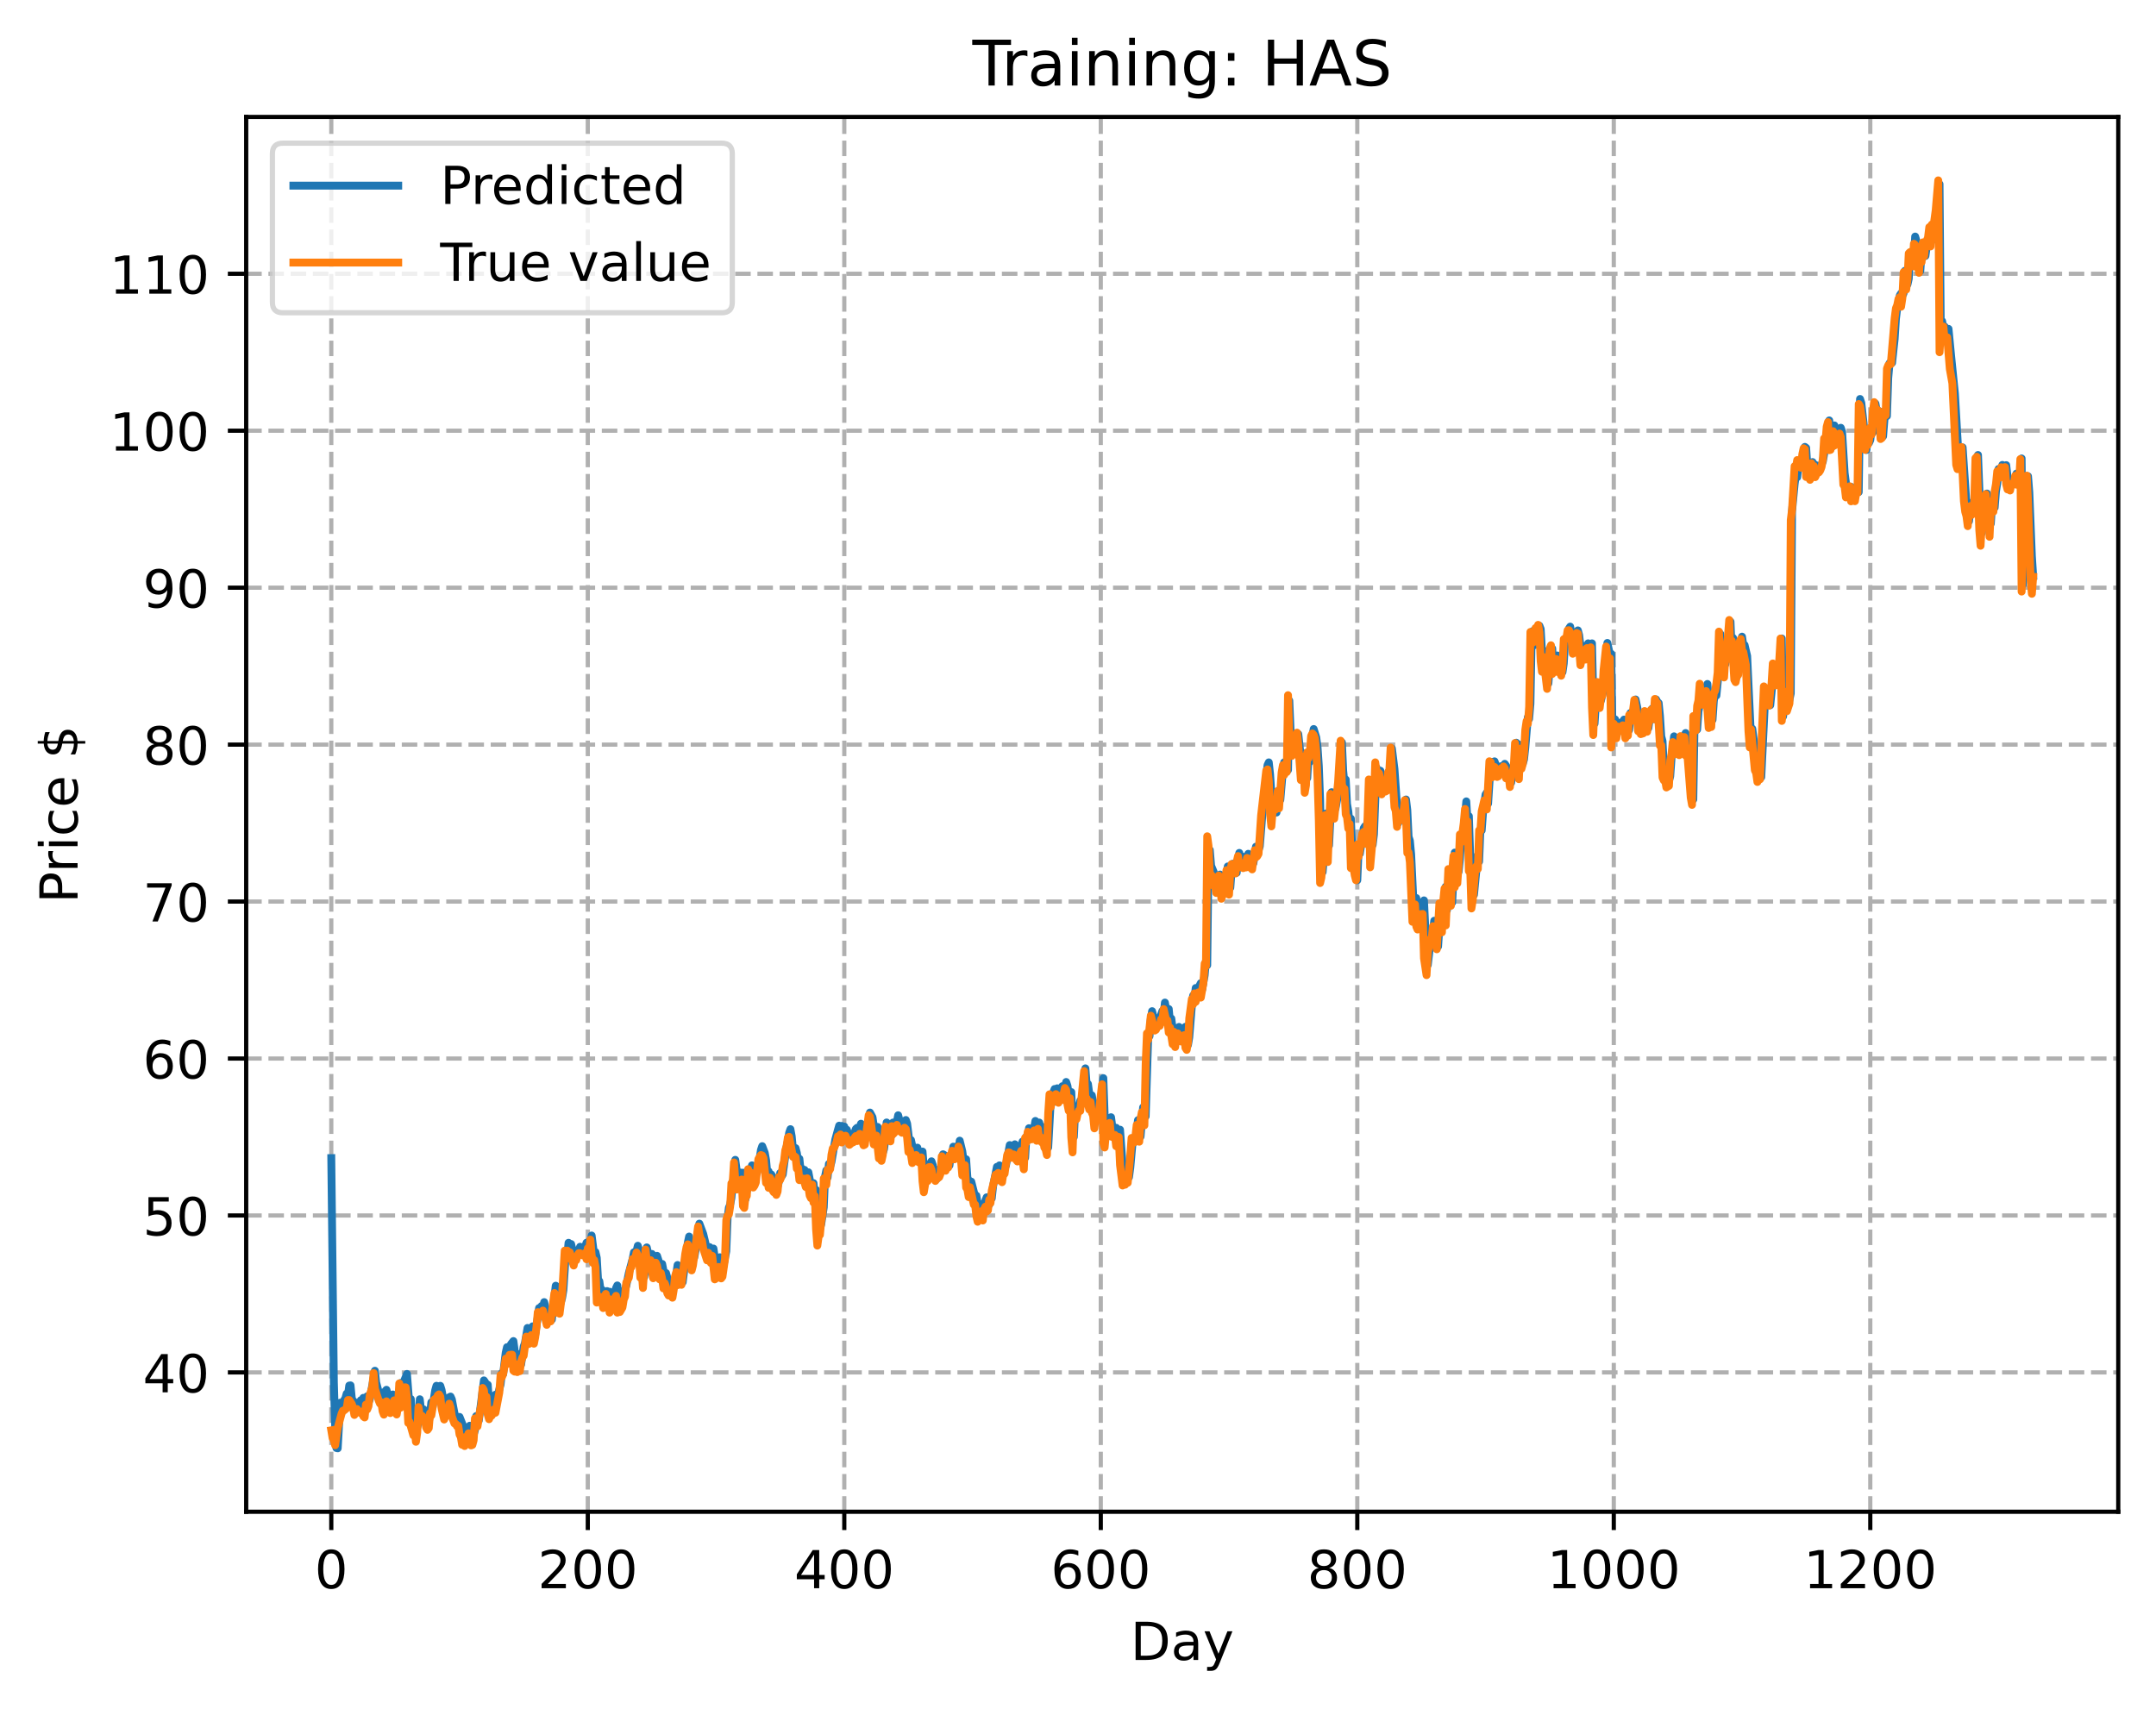 <?xml version="1.0" encoding="utf-8" standalone="no"?>
<!DOCTYPE svg PUBLIC "-//W3C//DTD SVG 1.1//EN"
  "http://www.w3.org/Graphics/SVG/1.1/DTD/svg11.dtd">
<!-- Created with matplotlib (https://matplotlib.org/) -->
<svg height="325.986pt" version="1.1" viewBox="0 0 411.286 325.986" width="411.286pt" xmlns="http://www.w3.org/2000/svg" xmlns:xlink="http://www.w3.org/1999/xlink">
 <defs>
  <style type="text/css">
*{stroke-linecap:butt;stroke-linejoin:round;}
  </style>
 </defs>
 <g id="figure_1">
  <g id="patch_1">
   <path d="M 0 325.986 
L 411.286 325.986 
L 411.286 0 
L 0 0 
z
" style="fill:#ffffff;"/>
  </g>
  <g id="axes_1">
   <g id="patch_2">
    <path d="M 46.966 288.43 
L 404.086 288.43 
L 404.086 22.318 
L 46.966 22.318 
z
" style="fill:#ffffff;"/>
   </g>
   <g id="matplotlib.axis_1">
    <g id="xtick_1">
     <g id="line2d_1">
      <path clip-path="url(#p5aa8c6ace8)" d="M 63.198 288.43 
L 63.198 22.318 
" style="fill:none;stroke:#b0b0b0;stroke-dasharray:2.96,1.28;stroke-dashoffset:0;stroke-width:0.8;"/>
     </g>
     <g id="line2d_2">
      <defs>
       <path d="M 0 0 
L 0 3.5 
" id="m19d2ac7a22" style="stroke:#000000;stroke-width:0.8;"/>
      </defs>
      <g>
       <use style="stroke:#000000;stroke-width:0.8;" x="63.198" xlink:href="#m19d2ac7a22" y="288.43"/>
      </g>
     </g>
     <g id="text_1">
      <!-- 0 -->
      <defs>
       <path d="M 31.781 66.406 
Q 24.172 66.406 20.328 58.906 
Q 16.5 51.422 16.5 36.375 
Q 16.5 21.391 20.328 13.891 
Q 24.172 6.391 31.781 6.391 
Q 39.453 6.391 43.281 13.891 
Q 47.125 21.391 47.125 36.375 
Q 47.125 51.422 43.281 58.906 
Q 39.453 66.406 31.781 66.406 
z
M 31.781 74.219 
Q 44.047 74.219 50.516 64.516 
Q 56.984 54.828 56.984 36.375 
Q 56.984 17.969 50.516 8.266 
Q 44.047 -1.422 31.781 -1.422 
Q 19.531 -1.422 13.062 8.266 
Q 6.594 17.969 6.594 36.375 
Q 6.594 54.828 13.062 64.516 
Q 19.531 74.219 31.781 74.219 
z
" id="DejaVuSans-48"/>
      </defs>
      <g transform="translate(60.017 303.029)scale(0.1 -0.1)">
       <use xlink:href="#DejaVuSans-48"/>
      </g>
     </g>
    </g>
    <g id="xtick_2">
     <g id="line2d_3">
      <path clip-path="url(#p5aa8c6ace8)" d="M 112.129 288.43 
L 112.129 22.318 
" style="fill:none;stroke:#b0b0b0;stroke-dasharray:2.96,1.28;stroke-dashoffset:0;stroke-width:0.8;"/>
     </g>
     <g id="line2d_4">
      <g>
       <use style="stroke:#000000;stroke-width:0.8;" x="112.129" xlink:href="#m19d2ac7a22" y="288.43"/>
      </g>
     </g>
     <g id="text_2">
      <!-- 200 -->
      <defs>
       <path d="M 19.188 8.297 
L 53.609 8.297 
L 53.609 0 
L 7.328 0 
L 7.328 8.297 
Q 12.938 14.109 22.625 23.891 
Q 32.328 33.688 34.812 36.531 
Q 39.547 41.844 41.422 45.531 
Q 43.312 49.219 43.312 52.781 
Q 43.312 58.594 39.234 62.25 
Q 35.156 65.922 28.609 65.922 
Q 23.969 65.922 18.812 64.312 
Q 13.672 62.703 7.812 59.422 
L 7.812 69.391 
Q 13.766 71.781 18.938 73 
Q 24.125 74.219 28.422 74.219 
Q 39.75 74.219 46.484 68.547 
Q 53.219 62.891 53.219 53.422 
Q 53.219 48.922 51.531 44.891 
Q 49.859 40.875 45.406 35.406 
Q 44.188 33.984 37.641 27.219 
Q 31.109 20.453 19.188 8.297 
z
" id="DejaVuSans-50"/>
      </defs>
      <g transform="translate(102.585 303.029)scale(0.1 -0.1)">
       <use xlink:href="#DejaVuSans-50"/>
       <use x="63.623" xlink:href="#DejaVuSans-48"/>
       <use x="127.246" xlink:href="#DejaVuSans-48"/>
      </g>
     </g>
    </g>
    <g id="xtick_3">
     <g id="line2d_5">
      <path clip-path="url(#p5aa8c6ace8)" d="M 161.06 288.43 
L 161.06 22.318 
" style="fill:none;stroke:#b0b0b0;stroke-dasharray:2.96,1.28;stroke-dashoffset:0;stroke-width:0.8;"/>
     </g>
     <g id="line2d_6">
      <g>
       <use style="stroke:#000000;stroke-width:0.8;" x="161.06" xlink:href="#m19d2ac7a22" y="288.43"/>
      </g>
     </g>
     <g id="text_3">
      <!-- 400 -->
      <defs>
       <path d="M 37.797 64.312 
L 12.891 25.391 
L 37.797 25.391 
z
M 35.203 72.906 
L 47.609 72.906 
L 47.609 25.391 
L 58.016 25.391 
L 58.016 17.188 
L 47.609 17.188 
L 47.609 0 
L 37.797 0 
L 37.797 17.188 
L 4.891 17.188 
L 4.891 26.703 
z
" id="DejaVuSans-52"/>
      </defs>
      <g transform="translate(151.516 303.029)scale(0.1 -0.1)">
       <use xlink:href="#DejaVuSans-52"/>
       <use x="63.623" xlink:href="#DejaVuSans-48"/>
       <use x="127.246" xlink:href="#DejaVuSans-48"/>
      </g>
     </g>
    </g>
    <g id="xtick_4">
     <g id="line2d_7">
      <path clip-path="url(#p5aa8c6ace8)" d="M 209.99 288.43 
L 209.99 22.318 
" style="fill:none;stroke:#b0b0b0;stroke-dasharray:2.96,1.28;stroke-dashoffset:0;stroke-width:0.8;"/>
     </g>
     <g id="line2d_8">
      <g>
       <use style="stroke:#000000;stroke-width:0.8;" x="209.99" xlink:href="#m19d2ac7a22" y="288.43"/>
      </g>
     </g>
     <g id="text_4">
      <!-- 600 -->
      <defs>
       <path d="M 33.016 40.375 
Q 26.375 40.375 22.484 35.828 
Q 18.609 31.297 18.609 23.391 
Q 18.609 15.531 22.484 10.953 
Q 26.375 6.391 33.016 6.391 
Q 39.656 6.391 43.531 10.953 
Q 47.406 15.531 47.406 23.391 
Q 47.406 31.297 43.531 35.828 
Q 39.656 40.375 33.016 40.375 
z
M 52.594 71.297 
L 52.594 62.312 
Q 48.875 64.062 45.094 64.984 
Q 41.312 65.922 37.594 65.922 
Q 27.828 65.922 22.672 59.328 
Q 17.531 52.734 16.797 39.406 
Q 19.672 43.656 24.016 45.922 
Q 28.375 48.188 33.594 48.188 
Q 44.578 48.188 50.953 41.516 
Q 57.328 34.859 57.328 23.391 
Q 57.328 12.156 50.688 5.359 
Q 44.047 -1.422 33.016 -1.422 
Q 20.359 -1.422 13.672 8.266 
Q 6.984 17.969 6.984 36.375 
Q 6.984 53.656 15.188 63.938 
Q 23.391 74.219 37.203 74.219 
Q 40.922 74.219 44.703 73.484 
Q 48.484 72.75 52.594 71.297 
z
" id="DejaVuSans-54"/>
      </defs>
      <g transform="translate(200.446 303.029)scale(0.1 -0.1)">
       <use xlink:href="#DejaVuSans-54"/>
       <use x="63.623" xlink:href="#DejaVuSans-48"/>
       <use x="127.246" xlink:href="#DejaVuSans-48"/>
      </g>
     </g>
    </g>
    <g id="xtick_5">
     <g id="line2d_9">
      <path clip-path="url(#p5aa8c6ace8)" d="M 258.921 288.43 
L 258.921 22.318 
" style="fill:none;stroke:#b0b0b0;stroke-dasharray:2.96,1.28;stroke-dashoffset:0;stroke-width:0.8;"/>
     </g>
     <g id="line2d_10">
      <g>
       <use style="stroke:#000000;stroke-width:0.8;" x="258.921" xlink:href="#m19d2ac7a22" y="288.43"/>
      </g>
     </g>
     <g id="text_5">
      <!-- 800 -->
      <defs>
       <path d="M 31.781 34.625 
Q 24.75 34.625 20.719 30.859 
Q 16.703 27.094 16.703 20.516 
Q 16.703 13.922 20.719 10.156 
Q 24.75 6.391 31.781 6.391 
Q 38.812 6.391 42.859 10.172 
Q 46.922 13.969 46.922 20.516 
Q 46.922 27.094 42.891 30.859 
Q 38.875 34.625 31.781 34.625 
z
M 21.922 38.812 
Q 15.578 40.375 12.031 44.719 
Q 8.5 49.078 8.5 55.328 
Q 8.5 64.062 14.719 69.141 
Q 20.953 74.219 31.781 74.219 
Q 42.672 74.219 48.875 69.141 
Q 55.078 64.062 55.078 55.328 
Q 55.078 49.078 51.531 44.719 
Q 48 40.375 41.703 38.812 
Q 48.828 37.156 52.797 32.312 
Q 56.781 27.484 56.781 20.516 
Q 56.781 9.906 50.312 4.234 
Q 43.844 -1.422 31.781 -1.422 
Q 19.734 -1.422 13.25 4.234 
Q 6.781 9.906 6.781 20.516 
Q 6.781 27.484 10.781 32.312 
Q 14.797 37.156 21.922 38.812 
z
M 18.312 54.391 
Q 18.312 48.734 21.844 45.562 
Q 25.391 42.391 31.781 42.391 
Q 38.141 42.391 41.719 45.562 
Q 45.312 48.734 45.312 54.391 
Q 45.312 60.062 41.719 63.234 
Q 38.141 66.406 31.781 66.406 
Q 25.391 66.406 21.844 63.234 
Q 18.312 60.062 18.312 54.391 
z
" id="DejaVuSans-56"/>
      </defs>
      <g transform="translate(249.377 303.029)scale(0.1 -0.1)">
       <use xlink:href="#DejaVuSans-56"/>
       <use x="63.623" xlink:href="#DejaVuSans-48"/>
       <use x="127.246" xlink:href="#DejaVuSans-48"/>
      </g>
     </g>
    </g>
    <g id="xtick_6">
     <g id="line2d_11">
      <path clip-path="url(#p5aa8c6ace8)" d="M 307.851 288.43 
L 307.851 22.318 
" style="fill:none;stroke:#b0b0b0;stroke-dasharray:2.96,1.28;stroke-dashoffset:0;stroke-width:0.8;"/>
     </g>
     <g id="line2d_12">
      <g>
       <use style="stroke:#000000;stroke-width:0.8;" x="307.851" xlink:href="#m19d2ac7a22" y="288.43"/>
      </g>
     </g>
     <g id="text_6">
      <!-- 1000 -->
      <defs>
       <path d="M 12.406 8.297 
L 28.516 8.297 
L 28.516 63.922 
L 10.984 60.406 
L 10.984 69.391 
L 28.422 72.906 
L 38.281 72.906 
L 38.281 8.297 
L 54.391 8.297 
L 54.391 0 
L 12.406 0 
z
" id="DejaVuSans-49"/>
      </defs>
      <g transform="translate(295.126 303.029)scale(0.1 -0.1)">
       <use xlink:href="#DejaVuSans-49"/>
       <use x="63.623" xlink:href="#DejaVuSans-48"/>
       <use x="127.246" xlink:href="#DejaVuSans-48"/>
       <use x="190.869" xlink:href="#DejaVuSans-48"/>
      </g>
     </g>
    </g>
    <g id="xtick_7">
     <g id="line2d_13">
      <path clip-path="url(#p5aa8c6ace8)" d="M 356.782 288.43 
L 356.782 22.318 
" style="fill:none;stroke:#b0b0b0;stroke-dasharray:2.96,1.28;stroke-dashoffset:0;stroke-width:0.8;"/>
     </g>
     <g id="line2d_14">
      <g>
       <use style="stroke:#000000;stroke-width:0.8;" x="356.782" xlink:href="#m19d2ac7a22" y="288.43"/>
      </g>
     </g>
     <g id="text_7">
      <!-- 1200 -->
      <g transform="translate(344.057 303.029)scale(0.1 -0.1)">
       <use xlink:href="#DejaVuSans-49"/>
       <use x="63.623" xlink:href="#DejaVuSans-50"/>
       <use x="127.246" xlink:href="#DejaVuSans-48"/>
       <use x="190.869" xlink:href="#DejaVuSans-48"/>
      </g>
     </g>
    </g>
    <g id="text_8">
     <!-- Day -->
     <defs>
      <path d="M 19.672 64.797 
L 19.672 8.109 
L 31.594 8.109 
Q 46.688 8.109 53.688 14.938 
Q 60.688 21.781 60.688 36.531 
Q 60.688 51.172 53.688 57.984 
Q 46.688 64.797 31.594 64.797 
z
M 9.812 72.906 
L 30.078 72.906 
Q 51.266 72.906 61.172 64.094 
Q 71.094 55.281 71.094 36.531 
Q 71.094 17.672 61.125 8.828 
Q 51.172 0 30.078 0 
L 9.812 0 
z
" id="DejaVuSans-68"/>
      <path d="M 34.281 27.484 
Q 23.391 27.484 19.188 25 
Q 14.984 22.516 14.984 16.5 
Q 14.984 11.719 18.141 8.906 
Q 21.297 6.109 26.703 6.109 
Q 34.188 6.109 38.703 11.406 
Q 43.219 16.703 43.219 25.484 
L 43.219 27.484 
z
M 52.203 31.203 
L 52.203 0 
L 43.219 0 
L 43.219 8.297 
Q 40.141 3.328 35.547 0.953 
Q 30.953 -1.422 24.312 -1.422 
Q 15.922 -1.422 10.953 3.297 
Q 6 8.016 6 15.922 
Q 6 25.141 12.172 29.828 
Q 18.359 34.516 30.609 34.516 
L 43.219 34.516 
L 43.219 35.406 
Q 43.219 41.609 39.141 45 
Q 35.062 48.391 27.688 48.391 
Q 23 48.391 18.547 47.266 
Q 14.109 46.141 10.016 43.891 
L 10.016 52.203 
Q 14.938 54.109 19.578 55.047 
Q 24.219 56 28.609 56 
Q 40.484 56 46.344 49.844 
Q 52.203 43.703 52.203 31.203 
z
" id="DejaVuSans-97"/>
      <path d="M 32.172 -5.078 
Q 28.375 -14.844 24.75 -17.812 
Q 21.141 -20.797 15.094 -20.797 
L 7.906 -20.797 
L 7.906 -13.281 
L 13.188 -13.281 
Q 16.891 -13.281 18.938 -11.516 
Q 21 -9.766 23.484 -3.219 
L 25.094 0.875 
L 2.984 54.688 
L 12.5 54.688 
L 29.594 11.922 
L 46.688 54.688 
L 56.203 54.688 
z
" id="DejaVuSans-121"/>
     </defs>
     <g transform="translate(215.652 316.707)scale(0.1 -0.1)">
      <use xlink:href="#DejaVuSans-68"/>
      <use x="77.002" xlink:href="#DejaVuSans-97"/>
      <use x="138.281" xlink:href="#DejaVuSans-121"/>
     </g>
    </g>
   </g>
   <g id="matplotlib.axis_2">
    <g id="ytick_1">
     <g id="line2d_15">
      <path clip-path="url(#p5aa8c6ace8)" d="M 46.966 261.85 
L 404.086 261.85 
" style="fill:none;stroke:#b0b0b0;stroke-dasharray:2.96,1.28;stroke-dashoffset:0;stroke-width:0.8;"/>
     </g>
     <g id="line2d_16">
      <defs>
       <path d="M 0 0 
L -3.5 0 
" id="m55a4c46c6a" style="stroke:#000000;stroke-width:0.8;"/>
      </defs>
      <g>
       <use style="stroke:#000000;stroke-width:0.8;" x="46.966" xlink:href="#m55a4c46c6a" y="261.85"/>
      </g>
     </g>
     <g id="text_9">
      <!-- 40 -->
      <g transform="translate(27.241 265.649)scale(0.1 -0.1)">
       <use xlink:href="#DejaVuSans-52"/>
       <use x="63.623" xlink:href="#DejaVuSans-48"/>
      </g>
     </g>
    </g>
    <g id="ytick_2">
     <g id="line2d_17">
      <path clip-path="url(#p5aa8c6ace8)" d="M 46.966 231.904 
L 404.086 231.904 
" style="fill:none;stroke:#b0b0b0;stroke-dasharray:2.96,1.28;stroke-dashoffset:0;stroke-width:0.8;"/>
     </g>
     <g id="line2d_18">
      <g>
       <use style="stroke:#000000;stroke-width:0.8;" x="46.966" xlink:href="#m55a4c46c6a" y="231.904"/>
      </g>
     </g>
     <g id="text_10">
      <!-- 50 -->
      <defs>
       <path d="M 10.797 72.906 
L 49.516 72.906 
L 49.516 64.594 
L 19.828 64.594 
L 19.828 46.734 
Q 21.969 47.469 24.109 47.828 
Q 26.266 48.188 28.422 48.188 
Q 40.625 48.188 47.75 41.5 
Q 54.891 34.812 54.891 23.391 
Q 54.891 11.625 47.562 5.094 
Q 40.234 -1.422 26.906 -1.422 
Q 22.312 -1.422 17.547 -0.641 
Q 12.797 0.141 7.719 1.703 
L 7.719 11.625 
Q 12.109 9.234 16.797 8.062 
Q 21.484 6.891 26.703 6.891 
Q 35.156 6.891 40.078 11.328 
Q 45.016 15.766 45.016 23.391 
Q 45.016 31 40.078 35.438 
Q 35.156 39.891 26.703 39.891 
Q 22.75 39.891 18.812 39.016 
Q 14.891 38.141 10.797 36.281 
z
" id="DejaVuSans-53"/>
      </defs>
      <g transform="translate(27.241 235.704)scale(0.1 -0.1)">
       <use xlink:href="#DejaVuSans-53"/>
       <use x="63.623" xlink:href="#DejaVuSans-48"/>
      </g>
     </g>
    </g>
    <g id="ytick_3">
     <g id="line2d_19">
      <path clip-path="url(#p5aa8c6ace8)" d="M 46.966 201.959 
L 404.086 201.959 
" style="fill:none;stroke:#b0b0b0;stroke-dasharray:2.96,1.28;stroke-dashoffset:0;stroke-width:0.8;"/>
     </g>
     <g id="line2d_20">
      <g>
       <use style="stroke:#000000;stroke-width:0.8;" x="46.966" xlink:href="#m55a4c46c6a" y="201.959"/>
      </g>
     </g>
     <g id="text_11">
      <!-- 60 -->
      <g transform="translate(27.241 205.758)scale(0.1 -0.1)">
       <use xlink:href="#DejaVuSans-54"/>
       <use x="63.623" xlink:href="#DejaVuSans-48"/>
      </g>
     </g>
    </g>
    <g id="ytick_4">
     <g id="line2d_21">
      <path clip-path="url(#p5aa8c6ace8)" d="M 46.966 172.014 
L 404.086 172.014 
" style="fill:none;stroke:#b0b0b0;stroke-dasharray:2.96,1.28;stroke-dashoffset:0;stroke-width:0.8;"/>
     </g>
     <g id="line2d_22">
      <g>
       <use style="stroke:#000000;stroke-width:0.8;" x="46.966" xlink:href="#m55a4c46c6a" y="172.014"/>
      </g>
     </g>
     <g id="text_12">
      <!-- 70 -->
      <defs>
       <path d="M 8.203 72.906 
L 55.078 72.906 
L 55.078 68.703 
L 28.609 0 
L 18.312 0 
L 43.219 64.594 
L 8.203 64.594 
z
" id="DejaVuSans-55"/>
      </defs>
      <g transform="translate(27.241 175.813)scale(0.1 -0.1)">
       <use xlink:href="#DejaVuSans-55"/>
       <use x="63.623" xlink:href="#DejaVuSans-48"/>
      </g>
     </g>
    </g>
    <g id="ytick_5">
     <g id="line2d_23">
      <path clip-path="url(#p5aa8c6ace8)" d="M 46.966 142.068 
L 404.086 142.068 
" style="fill:none;stroke:#b0b0b0;stroke-dasharray:2.96,1.28;stroke-dashoffset:0;stroke-width:0.8;"/>
     </g>
     <g id="line2d_24">
      <g>
       <use style="stroke:#000000;stroke-width:0.8;" x="46.966" xlink:href="#m55a4c46c6a" y="142.068"/>
      </g>
     </g>
     <g id="text_13">
      <!-- 80 -->
      <g transform="translate(27.241 145.867)scale(0.1 -0.1)">
       <use xlink:href="#DejaVuSans-56"/>
       <use x="63.623" xlink:href="#DejaVuSans-48"/>
      </g>
     </g>
    </g>
    <g id="ytick_6">
     <g id="line2d_25">
      <path clip-path="url(#p5aa8c6ace8)" d="M 46.966 112.123 
L 404.086 112.123 
" style="fill:none;stroke:#b0b0b0;stroke-dasharray:2.96,1.28;stroke-dashoffset:0;stroke-width:0.8;"/>
     </g>
     <g id="line2d_26">
      <g>
       <use style="stroke:#000000;stroke-width:0.8;" x="46.966" xlink:href="#m55a4c46c6a" y="112.123"/>
      </g>
     </g>
     <g id="text_14">
      <!-- 90 -->
      <defs>
       <path d="M 10.984 1.516 
L 10.984 10.5 
Q 14.703 8.734 18.5 7.812 
Q 22.312 6.891 25.984 6.891 
Q 35.75 6.891 40.891 13.453 
Q 46.047 20.016 46.781 33.406 
Q 43.953 29.203 39.594 26.953 
Q 35.25 24.703 29.984 24.703 
Q 19.047 24.703 12.672 31.312 
Q 6.297 37.938 6.297 49.422 
Q 6.297 60.641 12.938 67.422 
Q 19.578 74.219 30.609 74.219 
Q 43.266 74.219 49.922 64.516 
Q 56.594 54.828 56.594 36.375 
Q 56.594 19.141 48.406 8.859 
Q 40.234 -1.422 26.422 -1.422 
Q 22.703 -1.422 18.891 -0.688 
Q 15.094 0.047 10.984 1.516 
z
M 30.609 32.422 
Q 37.25 32.422 41.125 36.953 
Q 45.016 41.5 45.016 49.422 
Q 45.016 57.281 41.125 61.844 
Q 37.25 66.406 30.609 66.406 
Q 23.969 66.406 20.094 61.844 
Q 16.219 57.281 16.219 49.422 
Q 16.219 41.5 20.094 36.953 
Q 23.969 32.422 30.609 32.422 
z
" id="DejaVuSans-57"/>
      </defs>
      <g transform="translate(27.241 115.922)scale(0.1 -0.1)">
       <use xlink:href="#DejaVuSans-57"/>
       <use x="63.623" xlink:href="#DejaVuSans-48"/>
      </g>
     </g>
    </g>
    <g id="ytick_7">
     <g id="line2d_27">
      <path clip-path="url(#p5aa8c6ace8)" d="M 46.966 82.177 
L 404.086 82.177 
" style="fill:none;stroke:#b0b0b0;stroke-dasharray:2.96,1.28;stroke-dashoffset:0;stroke-width:0.8;"/>
     </g>
     <g id="line2d_28">
      <g>
       <use style="stroke:#000000;stroke-width:0.8;" x="46.966" xlink:href="#m55a4c46c6a" y="82.177"/>
      </g>
     </g>
     <g id="text_15">
      <!-- 100 -->
      <g transform="translate(20.878 85.976)scale(0.1 -0.1)">
       <use xlink:href="#DejaVuSans-49"/>
       <use x="63.623" xlink:href="#DejaVuSans-48"/>
       <use x="127.246" xlink:href="#DejaVuSans-48"/>
      </g>
     </g>
    </g>
    <g id="ytick_8">
     <g id="line2d_29">
      <path clip-path="url(#p5aa8c6ace8)" d="M 46.966 52.232 
L 404.086 52.232 
" style="fill:none;stroke:#b0b0b0;stroke-dasharray:2.96,1.28;stroke-dashoffset:0;stroke-width:0.8;"/>
     </g>
     <g id="line2d_30">
      <g>
       <use style="stroke:#000000;stroke-width:0.8;" x="46.966" xlink:href="#m55a4c46c6a" y="52.232"/>
      </g>
     </g>
     <g id="text_16">
      <!-- 110 -->
      <g transform="translate(20.878 56.031)scale(0.1 -0.1)">
       <use xlink:href="#DejaVuSans-49"/>
       <use x="63.623" xlink:href="#DejaVuSans-49"/>
       <use x="127.246" xlink:href="#DejaVuSans-48"/>
      </g>
     </g>
    </g>
    <g id="text_17">
     <!-- Price $ -->
     <defs>
      <path d="M 19.672 64.797 
L 19.672 37.406 
L 32.078 37.406 
Q 38.969 37.406 42.719 40.969 
Q 46.484 44.531 46.484 51.125 
Q 46.484 57.672 42.719 61.234 
Q 38.969 64.797 32.078 64.797 
z
M 9.812 72.906 
L 32.078 72.906 
Q 44.344 72.906 50.609 67.359 
Q 56.891 61.812 56.891 51.125 
Q 56.891 40.328 50.609 34.812 
Q 44.344 29.297 32.078 29.297 
L 19.672 29.297 
L 19.672 0 
L 9.812 0 
z
" id="DejaVuSans-80"/>
      <path d="M 41.109 46.297 
Q 39.594 47.172 37.812 47.578 
Q 36.031 48 33.891 48 
Q 26.266 48 22.188 43.047 
Q 18.109 38.094 18.109 28.812 
L 18.109 0 
L 9.078 0 
L 9.078 54.688 
L 18.109 54.688 
L 18.109 46.188 
Q 20.953 51.172 25.484 53.578 
Q 30.031 56 36.531 56 
Q 37.453 56 38.578 55.875 
Q 39.703 55.766 41.062 55.516 
z
" id="DejaVuSans-114"/>
      <path d="M 9.422 54.688 
L 18.406 54.688 
L 18.406 0 
L 9.422 0 
z
M 9.422 75.984 
L 18.406 75.984 
L 18.406 64.594 
L 9.422 64.594 
z
" id="DejaVuSans-105"/>
      <path d="M 48.781 52.594 
L 48.781 44.188 
Q 44.969 46.297 41.141 47.344 
Q 37.312 48.391 33.406 48.391 
Q 24.656 48.391 19.812 42.844 
Q 14.984 37.312 14.984 27.297 
Q 14.984 17.281 19.812 11.734 
Q 24.656 6.203 33.406 6.203 
Q 37.312 6.203 41.141 7.25 
Q 44.969 8.297 48.781 10.406 
L 48.781 2.094 
Q 45.016 0.344 40.984 -0.531 
Q 36.969 -1.422 32.422 -1.422 
Q 20.062 -1.422 12.781 6.344 
Q 5.516 14.109 5.516 27.297 
Q 5.516 40.672 12.859 48.328 
Q 20.219 56 33.016 56 
Q 37.156 56 41.109 55.141 
Q 45.062 54.297 48.781 52.594 
z
" id="DejaVuSans-99"/>
      <path d="M 56.203 29.594 
L 56.203 25.203 
L 14.891 25.203 
Q 15.484 15.922 20.484 11.062 
Q 25.484 6.203 34.422 6.203 
Q 39.594 6.203 44.453 7.469 
Q 49.312 8.734 54.109 11.281 
L 54.109 2.781 
Q 49.266 0.734 44.188 -0.344 
Q 39.109 -1.422 33.891 -1.422 
Q 20.797 -1.422 13.156 6.188 
Q 5.516 13.812 5.516 26.812 
Q 5.516 40.234 12.766 48.109 
Q 20.016 56 32.328 56 
Q 43.359 56 49.781 48.891 
Q 56.203 41.797 56.203 29.594 
z
M 47.219 32.234 
Q 47.125 39.594 43.094 43.984 
Q 39.062 48.391 32.422 48.391 
Q 24.906 48.391 20.391 44.141 
Q 15.875 39.891 15.188 32.172 
z
" id="DejaVuSans-101"/>
      <path id="DejaVuSans-32"/>
      <path d="M 33.797 -14.703 
L 28.906 -14.703 
L 28.859 0 
Q 23.734 0.094 18.609 1.188 
Q 13.484 2.297 8.297 4.5 
L 8.297 13.281 
Q 13.281 10.156 18.375 8.562 
Q 23.484 6.984 28.906 6.938 
L 28.906 29.203 
Q 18.109 30.953 13.203 35.156 
Q 8.297 39.359 8.297 46.688 
Q 8.297 54.641 13.625 59.219 
Q 18.953 63.812 28.906 64.5 
L 28.906 75.984 
L 33.797 75.984 
L 33.797 64.656 
Q 38.328 64.453 42.578 63.688 
Q 46.828 62.938 50.875 61.625 
L 50.875 53.078 
Q 46.828 55.125 42.547 56.25 
Q 38.281 57.375 33.797 57.562 
L 33.797 36.719 
Q 44.875 35.016 50.094 30.609 
Q 55.328 26.219 55.328 18.609 
Q 55.328 10.359 49.781 5.594 
Q 44.234 0.828 33.797 0.094 
z
M 28.906 37.594 
L 28.906 57.625 
Q 23.25 56.984 20.266 54.391 
Q 17.281 51.812 17.281 47.516 
Q 17.281 43.312 20.031 40.969 
Q 22.797 38.625 28.906 37.594 
z
M 33.797 28.219 
L 33.797 7.078 
Q 39.984 7.906 43.141 10.594 
Q 46.297 13.281 46.297 17.672 
Q 46.297 21.969 43.281 24.5 
Q 40.281 27.047 33.797 28.219 
z
" id="DejaVuSans-36"/>
     </defs>
     <g transform="translate(14.798 172.342)rotate(-90)scale(0.1 -0.1)">
      <use xlink:href="#DejaVuSans-80"/>
      <use x="58.553" xlink:href="#DejaVuSans-114"/>
      <use x="99.666" xlink:href="#DejaVuSans-105"/>
      <use x="127.449" xlink:href="#DejaVuSans-99"/>
      <use x="182.43" xlink:href="#DejaVuSans-101"/>
      <use x="243.953" xlink:href="#DejaVuSans-32"/>
      <use x="275.74" xlink:href="#DejaVuSans-36"/>
     </g>
    </g>
   </g>
   <g id="line2d_31">
    <path clip-path="url(#p5aa8c6ace8)" d="M 63.198 220.959 
L 63.688 263.762 
L 63.932 272.031 
L 64.177 276.274 
L 64.422 276.334 
L 64.911 267.627 
L 65.156 268.472 
L 65.4 267.564 
L 65.89 266.768 
L 66.134 265.893 
L 66.379 266.186 
L 66.623 264.357 
L 66.868 264.323 
L 67.113 266.815 
L 67.357 267.311 
L 67.602 267.471 
L 67.847 268.658 
L 68.091 267.776 
L 68.336 268.093 
L 68.581 268.764 
L 68.825 267.159 
L 69.07 267.904 
L 69.315 266.698 
L 69.559 268.432 
L 69.804 268.613 
L 70.049 266.4 
L 70.293 267.671 
L 70.538 266.982 
L 71.517 261.529 
L 71.761 263.78 
L 72.495 266.579 
L 72.74 266.895 
L 72.984 265.914 
L 73.229 266.537 
L 73.474 265.447 
L 73.718 265.162 
L 73.963 265.94 
L 74.208 267.506 
L 74.452 268.109 
L 74.697 267.945 
L 74.942 266.064 
L 75.431 266.949 
L 75.676 268.211 
L 75.92 267.958 
L 76.165 266.817 
L 76.41 263.869 
L 76.654 267.497 
L 77.144 263.357 
L 77.633 262.139 
L 78.122 268.502 
L 78.367 266.919 
L 78.611 270.083 
L 78.856 271.788 
L 79.101 272.534 
L 79.345 270.699 
L 79.59 272.324 
L 79.835 271.268 
L 80.079 266.973 
L 80.324 269.2 
L 80.569 269.318 
L 80.813 268.895 
L 81.058 270.229 
L 81.303 269.221 
L 81.792 271.314 
L 82.037 269.827 
L 82.281 267.561 
L 82.526 268.458 
L 83.015 265.273 
L 83.26 264.401 
L 83.505 264.94 
L 83.749 264.469 
L 83.994 264.408 
L 84.239 265.21 
L 84.972 269.188 
L 85.217 268.679 
L 85.706 266.574 
L 85.951 266.459 
L 86.196 267.007 
L 86.685 269.589 
L 86.93 270.42 
L 87.174 270.774 
L 87.419 270.863 
L 87.664 270.337 
L 88.153 271.567 
L 88.398 272.198 
L 88.642 272.251 
L 88.887 273.729 
L 89.132 273.024 
L 89.376 273.06 
L 89.621 272.018 
L 89.866 272.29 
L 90.11 273.704 
L 90.355 273.754 
L 90.599 272.859 
L 90.844 270.178 
L 91.333 271.04 
L 92.312 263.372 
L 92.557 263.731 
L 92.801 265.231 
L 93.046 264.193 
L 93.291 267.689 
L 93.535 269.269 
L 94.025 267.355 
L 94.514 266.098 
L 94.759 266.943 
L 95.493 264.154 
L 95.737 261.965 
L 95.982 262.157 
L 96.471 258.082 
L 96.716 257.033 
L 96.96 258.05 
L 97.45 256.497 
L 97.939 255.869 
L 98.428 259.487 
L 98.673 258.305 
L 98.918 259.598 
L 99.162 259.476 
L 99.407 260.339 
L 99.896 256.914 
L 100.141 256.244 
L 100.63 253.365 
L 101.12 255.15 
L 101.364 253.68 
L 101.609 253.054 
L 102.098 254.662 
L 102.832 249.566 
L 103.077 250.093 
L 103.321 249.174 
L 103.566 249.804 
L 103.811 248.435 
L 104.055 249.469 
L 104.3 249.981 
L 104.545 250.964 
L 104.789 250.058 
L 105.034 251.564 
L 105.279 251.762 
L 106.013 245.307 
L 106.257 245.894 
L 106.502 247.755 
L 106.747 246.919 
L 106.991 248.511 
L 107.236 247.607 
L 107.481 246.124 
L 107.97 238.595 
L 108.215 239.499 
L 108.459 237.116 
L 108.704 238.035 
L 108.948 237.349 
L 109.438 239.518 
L 109.682 239.921 
L 109.927 238.592 
L 110.172 239.266 
L 110.661 237.872 
L 110.906 238.547 
L 111.15 238.492 
L 111.395 238.56 
L 111.884 237.099 
L 112.129 238.238 
L 112.374 236.887 
L 112.618 237.811 
L 112.863 235.728 
L 113.352 239.532 
L 113.597 238.887 
L 113.842 239.991 
L 114.086 244.217 
L 114.331 244.439 
L 114.575 246.194 
L 114.82 246.055 
L 115.065 247.867 
L 115.309 248.287 
L 115.554 247.689 
L 115.799 246.331 
L 116.043 247.281 
L 116.288 246.454 
L 116.533 247.972 
L 116.777 246.871 
L 117.022 247.781 
L 117.511 245.771 
L 117.756 245.253 
L 118.001 247.822 
L 118.245 247.188 
L 118.49 248.657 
L 119.224 246.077 
L 119.469 245.308 
L 119.958 242.884 
L 120.692 240.144 
L 120.936 238.926 
L 121.181 239.714 
L 121.67 237.683 
L 122.16 239.529 
L 122.404 241.992 
L 122.649 241.133 
L 122.894 243.639 
L 123.383 237.997 
L 123.628 239.082 
L 123.872 239.582 
L 124.117 239.818 
L 124.362 239.245 
L 124.851 241.931 
L 125.096 240.309 
L 125.34 239.604 
L 125.585 240.36 
L 126.074 242.431 
L 126.319 241.15 
L 126.563 242.422 
L 126.808 244.311 
L 127.053 242.887 
L 128.031 246.371 
L 128.276 245 
L 128.521 245.724 
L 129.01 243.069 
L 129.255 241.359 
L 129.499 243.219 
L 129.744 243.183 
L 130.233 244.634 
L 131.212 237.063 
L 131.457 235.928 
L 131.701 237.794 
L 131.946 238.717 
L 132.191 240.412 
L 132.435 239.935 
L 132.924 237.302 
L 133.414 233.459 
L 134.148 235.424 
L 135.126 239.465 
L 135.371 237.942 
L 135.86 239.515 
L 136.105 238.215 
L 136.594 241.594 
L 136.839 241.459 
L 137.084 240.828 
L 137.328 239.875 
L 137.818 242.48 
L 138.551 238.725 
L 138.796 232.353 
L 139.041 230.435 
L 139.285 229.834 
L 139.53 228.555 
L 139.775 225.53 
L 140.019 224.588 
L 140.264 221.291 
L 140.753 224.951 
L 141.243 223.713 
L 141.487 225.034 
L 141.732 223.744 
L 142.221 228.778 
L 142.466 227.124 
L 142.711 226.739 
L 142.955 223.38 
L 143.2 223.719 
L 143.445 222.345 
L 143.934 224.543 
L 144.423 223.672 
L 144.668 222.57 
L 145.157 219.421 
L 145.402 218.682 
L 145.891 219.965 
L 146.136 221.309 
L 146.38 223.952 
L 146.625 223.494 
L 146.87 225.104 
L 147.114 224.067 
L 147.359 224.462 
L 147.848 226.224 
L 148.093 225.028 
L 148.338 226.398 
L 148.582 225.513 
L 148.827 223.815 
L 149.072 224.483 
L 149.316 224.098 
L 150.05 218.789 
L 150.295 217.716 
L 150.539 216.137 
L 150.784 215.438 
L 151.029 216.798 
L 151.273 219.366 
L 151.518 220.289 
L 151.763 219.049 
L 152.007 219.963 
L 152.252 221.58 
L 152.497 221.085 
L 152.741 223.446 
L 152.986 222.958 
L 153.231 223.723 
L 153.475 223.206 
L 153.965 225.249 
L 154.209 223.659 
L 154.943 227.487 
L 155.188 225.736 
L 155.433 228.061 
L 155.677 227.03 
L 155.922 232.535 
L 156.166 235.306 
L 156.656 233.567 
L 157.145 230.339 
L 157.39 224.453 
L 157.634 223.296 
L 157.879 224.643 
L 158.124 222.067 
L 158.368 222.578 
L 158.613 221.692 
L 159.347 217.406 
L 159.836 215.623 
L 160.081 214.77 
L 160.326 215.5 
L 160.57 214.817 
L 160.815 216.536 
L 161.06 214.939 
L 161.304 216.301 
L 161.549 215.546 
L 161.794 216.46 
L 162.038 216.264 
L 162.283 217.803 
L 162.527 217.297 
L 162.772 216.449 
L 163.017 216.115 
L 163.261 215.396 
L 163.506 215.173 
L 163.751 215.938 
L 164.24 214.399 
L 164.729 216.941 
L 164.974 217.491 
L 165.219 216.816 
L 165.708 214.07 
L 165.953 212.267 
L 166.442 213.164 
L 166.931 216.456 
L 167.176 216.069 
L 167.421 215.014 
L 167.91 218.948 
L 168.154 218.546 
L 168.399 220.008 
L 168.644 219.227 
L 168.888 217.347 
L 169.133 214.163 
L 169.622 215.607 
L 170.112 216.585 
L 170.356 214.176 
L 170.601 215.526 
L 171.09 214.002 
L 171.335 212.782 
L 171.824 214.645 
L 172.314 215.311 
L 172.558 214.729 
L 172.803 213.689 
L 173.048 214.376 
L 173.537 218.363 
L 173.782 217.509 
L 174.271 219.715 
L 174.515 219.095 
L 175.005 218.968 
L 175.249 220.306 
L 175.739 221.255 
L 175.983 219.707 
L 176.473 225.503 
L 176.962 223.637 
L 177.207 224.267 
L 177.451 222.007 
L 177.696 221.566 
L 177.941 222.31 
L 178.185 224.049 
L 178.675 224.981 
L 178.919 223.494 
L 179.164 223.399 
L 179.409 222.828 
L 179.653 222.571 
L 179.898 220.229 
L 180.142 220.362 
L 180.387 220.969 
L 180.632 222.096 
L 180.876 221.094 
L 181.121 222.361 
L 181.366 220.478 
L 181.61 220.33 
L 181.855 218.778 
L 182.1 220.394 
L 182.344 219.763 
L 182.589 218.682 
L 182.834 219.766 
L 183.078 217.633 
L 183.568 219.654 
L 183.812 221.374 
L 184.057 221.489 
L 184.302 221.175 
L 184.546 224.693 
L 184.791 225.22 
L 185.036 226.527 
L 185.28 225.445 
L 186.014 228.325 
L 186.259 228.118 
L 186.748 231.487 
L 186.993 231.11 
L 187.482 229.703 
L 187.727 230.754 
L 187.971 229.072 
L 188.216 228.442 
L 188.705 229.849 
L 188.95 228.124 
L 189.195 228.629 
L 189.439 226.329 
L 190.173 222.625 
L 190.418 223.605 
L 190.663 222.344 
L 190.907 223.853 
L 191.152 223.339 
L 191.397 224.182 
L 191.641 222.82 
L 191.886 222.417 
L 192.62 218.471 
L 192.864 219.005 
L 193.109 219.878 
L 193.598 218.324 
L 194.332 220.878 
L 194.577 219.401 
L 195.066 217.792 
L 195.556 220.893 
L 195.8 216.849 
L 196.045 217.594 
L 196.29 215.253 
L 196.534 216.446 
L 197.024 216.629 
L 197.513 213.871 
L 198.002 216.582 
L 198.247 214.175 
L 198.491 215.267 
L 198.736 214.943 
L 198.981 216.594 
L 199.225 215.712 
L 199.47 217.553 
L 199.715 218.505 
L 199.959 218.94 
L 200.449 209.874 
L 200.693 210.481 
L 200.938 208.404 
L 201.183 207.772 
L 201.427 208.945 
L 201.672 207.645 
L 201.917 208.094 
L 202.161 209.501 
L 202.406 207.577 
L 202.651 207.241 
L 202.895 208.622 
L 203.385 206.436 
L 203.629 207.173 
L 204.118 210.196 
L 204.363 208.362 
L 204.608 214.335 
L 204.852 216.922 
L 205.097 212.052 
L 205.342 212.949 
L 206.076 210.009 
L 206.32 210.614 
L 207.054 203.837 
L 207.299 207.009 
L 207.544 206.81 
L 208.033 210.422 
L 208.278 208.977 
L 208.767 211.754 
L 209.012 213.127 
L 209.256 211.483 
L 209.501 212.538 
L 209.746 211.602 
L 210.235 208.052 
L 210.479 205.702 
L 210.724 212.763 
L 210.969 215.581 
L 211.213 214.654 
L 211.458 214.779 
L 211.703 214.534 
L 211.947 213.16 
L 212.192 215.002 
L 212.437 215.799 
L 212.681 216.072 
L 212.926 215.175 
L 213.171 216.377 
L 213.66 215.533 
L 214.149 222.205 
L 214.394 224.088 
L 214.639 223.605 
L 214.883 224.608 
L 215.128 223.325 
L 215.373 224.607 
L 215.617 222.793 
L 216.106 217.366 
L 216.351 217.725 
L 216.596 217.821 
L 217.085 213.716 
L 217.574 216.864 
L 218.064 211.276 
L 218.553 213.003 
L 219.042 197.606 
L 219.287 197.696 
L 219.532 194.452 
L 219.776 192.925 
L 220.51 195.827 
L 220.755 195.74 
L 221.734 192.898 
L 221.978 193.66 
L 222.223 191.284 
L 222.467 192.684 
L 222.712 193.176 
L 222.957 192.514 
L 223.201 195.131 
L 223.446 194.329 
L 223.935 198.16 
L 224.18 196.403 
L 224.425 198.092 
L 224.669 196.221 
L 224.914 195.931 
L 225.403 197.923 
L 225.648 198.245 
L 225.893 196.482 
L 226.137 195.903 
L 226.627 199.359 
L 226.871 197.907 
L 227.361 191.9 
L 227.605 189.949 
L 227.85 190.789 
L 228.094 188.507 
L 228.339 189.963 
L 228.584 188.507 
L 229.073 187.57 
L 229.318 188.835 
L 229.807 186.078 
L 230.052 183.304 
L 230.296 184.161 
L 230.541 163.786 
L 230.786 162.165 
L 231.03 165.175 
L 231.52 166.342 
L 231.764 167.896 
L 232.009 167.936 
L 232.254 169.803 
L 232.498 169.31 
L 232.743 166.859 
L 232.988 167.602 
L 233.232 169.823 
L 233.477 169.358 
L 233.722 167.63 
L 233.966 166.881 
L 234.211 165.311 
L 234.7 169.371 
L 234.945 166.058 
L 235.189 164.801 
L 235.434 165.931 
L 235.679 166.34 
L 235.923 166.513 
L 236.168 164.035 
L 236.413 162.727 
L 236.657 164.533 
L 236.902 163.682 
L 237.147 163.461 
L 237.391 164.799 
L 237.636 163.944 
L 237.881 164.986 
L 238.125 162.898 
L 238.37 164.234 
L 238.859 163.497 
L 239.104 164.694 
L 239.593 161.539 
L 239.838 163.092 
L 240.327 161.455 
L 240.816 155.314 
L 241.795 145.985 
L 242.04 145.458 
L 242.284 147.726 
L 242.774 155.346 
L 243.018 154.143 
L 243.263 154.028 
L 243.508 155.028 
L 243.752 153.656 
L 243.997 150.796 
L 244.242 152.602 
L 244.731 146.923 
L 244.976 145.45 
L 245.22 147.218 
L 245.465 145.675 
L 245.709 146.901 
L 245.954 133.686 
L 246.199 139.509 
L 246.688 143.315 
L 246.933 142.71 
L 247.177 143.613 
L 247.422 142.966 
L 247.667 140.06 
L 248.156 144.554 
L 248.401 147.012 
L 248.645 144.822 
L 248.89 143.762 
L 249.135 148.528 
L 249.379 148.447 
L 249.624 144.101 
L 249.869 145.364 
L 250.113 143.649 
L 250.358 140.356 
L 250.603 139.091 
L 251.092 140.699 
L 251.337 142.539 
L 251.581 146.142 
L 251.826 152.6 
L 252.07 166.801 
L 252.315 166.378 
L 252.56 163.398 
L 252.804 157.678 
L 253.049 155.18 
L 253.294 156.697 
L 253.538 161.303 
L 254.028 151.147 
L 254.272 154.625 
L 254.517 152.238 
L 254.762 154.257 
L 255.251 151.629 
L 255.496 149.353 
L 255.985 141.645 
L 256.23 147.051 
L 256.474 149.536 
L 256.719 148.729 
L 256.964 153.391 
L 257.208 154.825 
L 257.453 157.414 
L 257.697 156.188 
L 257.942 161.98 
L 258.187 162.265 
L 258.431 165.092 
L 258.676 166.238 
L 258.921 167.946 
L 259.165 162.254 
L 259.41 162.88 
L 260.144 158.025 
L 260.389 157.645 
L 260.633 158.449 
L 260.878 159.722 
L 261.123 155.895 
L 261.367 150.199 
L 261.612 161.473 
L 261.857 161.183 
L 262.101 159.185 
L 262.591 146.502 
L 262.835 146.936 
L 263.325 147.05 
L 263.569 148.349 
L 263.814 150.383 
L 264.058 149.315 
L 264.548 150.761 
L 264.792 149.814 
L 265.037 147.072 
L 265.282 146.361 
L 265.526 142.81 
L 266.016 146.75 
L 266.505 153.818 
L 266.75 157.012 
L 267.239 154.248 
L 267.484 154.654 
L 267.728 155.719 
L 267.973 154.654 
L 268.218 152.538 
L 268.462 154.548 
L 268.707 159.648 
L 268.952 160.404 
L 269.196 163.011 
L 269.685 173.238 
L 269.93 173.674 
L 270.175 171.335 
L 270.419 174.551 
L 270.664 175.878 
L 270.909 175.657 
L 271.153 173.396 
L 271.398 172.269 
L 271.643 171.789 
L 272.132 181.938 
L 272.377 184.092 
L 272.866 179.849 
L 273.111 178.193 
L 273.355 177.692 
L 273.6 175.674 
L 274.334 180.578 
L 274.823 173.444 
L 275.313 176.322 
L 275.802 169.167 
L 276.046 173.606 
L 276.536 166.988 
L 277.025 172.201 
L 277.514 162.667 
L 277.759 166.347 
L 278.004 163.77 
L 278.248 166.322 
L 278.493 163.926 
L 278.738 160.049 
L 278.982 161.354 
L 279.716 152.901 
L 279.961 156.952 
L 280.206 155.711 
L 280.45 163.107 
L 280.695 163.939 
L 280.94 170.867 
L 281.184 170.714 
L 281.918 163.159 
L 282.163 164.382 
L 282.407 158.288 
L 282.652 158.452 
L 282.897 155.132 
L 283.386 151.597 
L 283.631 151.227 
L 283.875 153.323 
L 284.365 145.674 
L 284.609 145.355 
L 284.854 147.069 
L 285.099 145.259 
L 285.343 145.921 
L 285.588 147.008 
L 285.833 147.54 
L 286.322 146.204 
L 286.567 146.295 
L 286.811 146.648 
L 287.056 145.736 
L 287.301 146.096 
L 287.545 147.461 
L 287.79 146.575 
L 288.034 147.405 
L 288.279 149.313 
L 288.524 147.039 
L 288.768 146.835 
L 289.013 145.406 
L 289.258 141.707 
L 289.502 143.79 
L 289.747 142.048 
L 289.992 145.974 
L 290.236 142.635 
L 290.481 145.736 
L 290.726 144.903 
L 290.97 142.631 
L 291.46 136.836 
L 291.704 137.153 
L 291.949 134.271 
L 292.194 120.908 
L 292.438 120.382 
L 292.683 123.109 
L 292.928 122.111 
L 293.172 120.141 
L 293.417 121.049 
L 293.661 119.385 
L 293.906 120.02 
L 294.151 124.365 
L 294.395 126.644 
L 294.64 124.221 
L 295.374 130.399 
L 295.863 124.329 
L 296.108 123.733 
L 296.353 127.326 
L 296.597 125.799 
L 296.842 126.326 
L 297.087 125.061 
L 297.331 127.055 
L 297.576 126.426 
L 298.065 128.246 
L 298.31 126.568 
L 298.555 122.329 
L 298.799 121.683 
L 299.044 121.575 
L 299.289 119.939 
L 299.533 119.557 
L 300.267 124.216 
L 300.756 120.837 
L 301.001 120.275 
L 301.246 121.182 
L 301.735 125.37 
L 301.98 124.944 
L 302.224 123.29 
L 302.714 125.685 
L 302.958 122.744 
L 303.203 123.629 
L 303.692 122.748 
L 303.937 133.031 
L 304.182 138.057 
L 304.426 134.425 
L 304.916 130.246 
L 305.16 130.269 
L 305.405 133.647 
L 305.894 131.626 
L 306.383 125.15 
L 306.628 122.664 
L 307.117 124.935 
L 307.362 124.738 
L 307.607 139.646 
L 307.851 137.602 
L 308.096 137.249 
L 308.585 139.744 
L 308.83 138.055 
L 309.075 138.537 
L 309.319 137.79 
L 309.564 138.002 
L 309.809 137.294 
L 310.053 138.051 
L 310.298 139.433 
L 310.543 138.427 
L 310.787 139.279 
L 311.032 136.034 
L 311.521 137.024 
L 312.01 133.456 
L 312.5 135.792 
L 312.744 138.204 
L 312.989 138.059 
L 313.234 139.653 
L 313.478 139.654 
L 313.723 139.451 
L 313.968 135.915 
L 314.457 138.904 
L 314.702 137.102 
L 314.946 136.484 
L 315.191 135.195 
L 315.68 137.222 
L 315.925 133.447 
L 316.17 133.917 
L 316.414 134.133 
L 316.659 136.604 
L 316.904 140.492 
L 317.148 141.396 
L 317.393 146.334 
L 317.637 148.004 
L 317.882 147.909 
L 318.127 149.887 
L 318.616 148.115 
L 318.861 144.723 
L 319.35 140.487 
L 319.595 142.646 
L 319.839 141.389 
L 320.573 143.779 
L 320.818 140.764 
L 321.063 141.643 
L 321.307 140.448 
L 321.552 139.859 
L 321.797 142.815 
L 322.041 141.855 
L 322.531 147.849 
L 322.775 151.05 
L 323.02 152.53 
L 323.265 137.824 
L 323.509 138.188 
L 323.754 139.194 
L 323.998 135.761 
L 324.243 134.48 
L 324.488 131.002 
L 324.977 133.791 
L 325.222 133.052 
L 325.711 130.496 
L 326.2 136.729 
L 326.445 136.938 
L 326.69 137.336 
L 326.934 133.783 
L 327.179 132.028 
L 327.424 132.715 
L 327.913 127.754 
L 328.158 120.939 
L 328.402 124.008 
L 328.647 124.802 
L 328.892 123.04 
L 329.136 126.716 
L 329.625 122.772 
L 329.87 121.426 
L 330.115 118.614 
L 330.359 124.72 
L 330.604 121.719 
L 330.849 124.179 
L 331.093 127.953 
L 331.338 129.071 
L 331.583 127.92 
L 331.827 127.716 
L 332.072 123.135 
L 332.317 121.472 
L 332.561 123.133 
L 332.806 123.073 
L 333.295 125.166 
L 334.029 140.864 
L 334.274 139.035 
L 334.519 140.926 
L 334.763 144.064 
L 335.497 148.283 
L 335.742 147.63 
L 335.986 148.269 
L 336.72 133.205 
L 336.965 134.312 
L 337.21 134.489 
L 337.454 132.905 
L 337.699 134.551 
L 338.433 127.262 
L 338.922 129.484 
L 339.167 128.641 
L 339.412 129.553 
L 339.901 121.819 
L 340.146 136.703 
L 340.635 132.55 
L 340.88 133.969 
L 341.124 134.675 
L 341.613 132.298 
L 341.858 97.501 
L 342.347 92.375 
L 342.592 90.53 
L 342.837 91.06 
L 343.081 88.572 
L 343.326 88.758 
L 343.571 88.384 
L 343.815 89.108 
L 344.305 85.266 
L 344.549 85.456 
L 344.794 89.241 
L 345.039 88.206 
L 345.528 90.859 
L 345.773 88.161 
L 346.017 88.949 
L 346.262 88.659 
L 346.507 90.279 
L 346.751 90.2 
L 346.996 89.328 
L 347.24 89.212 
L 347.73 88.044 
L 347.974 86.633 
L 348.219 83.725 
L 348.464 83.554 
L 348.708 81.196 
L 348.953 80.215 
L 349.198 83.721 
L 349.442 85.306 
L 349.687 82.058 
L 349.932 81.164 
L 350.176 84.221 
L 350.666 82.817 
L 350.91 82.99 
L 351.155 81.617 
L 351.4 82.345 
L 351.889 90.222 
L 352.378 93.958 
L 352.623 94.802 
L 353.112 92.872 
L 353.357 94.806 
L 353.601 93.843 
L 353.846 93.73 
L 354.091 94.197 
L 354.335 93.068 
L 354.58 93.885 
L 354.825 76.122 
L 355.069 76.886 
L 355.559 81.219 
L 355.803 84.777 
L 356.048 85.859 
L 356.293 83.314 
L 356.537 84.497 
L 356.782 83.975 
L 357.027 81.754 
L 357.271 82.521 
L 357.761 77.004 
L 358.005 78.3 
L 358.495 78.454 
L 358.739 79.426 
L 358.984 82.435 
L 359.228 83.239 
L 359.473 80.111 
L 359.718 78.951 
L 359.962 79.378 
L 360.207 72.123 
L 360.452 69.302 
L 360.696 69.067 
L 360.941 69.221 
L 361.43 64.686 
L 361.675 60.829 
L 361.92 58.763 
L 362.164 57.892 
L 362.409 56.359 
L 362.654 55.978 
L 362.898 56.457 
L 363.143 55.935 
L 363.388 51.668 
L 363.877 54.26 
L 364.122 53.182 
L 364.366 48.244 
L 364.611 48.018 
L 364.856 48.066 
L 365.1 49.688 
L 365.345 45.131 
L 365.589 45.954 
L 365.834 49.86 
L 366.079 49.18 
L 366.323 51.708 
L 366.568 48.215 
L 366.813 49.159 
L 367.057 46.603 
L 367.302 48.829 
L 367.547 47.09 
L 368.036 45.644 
L 368.281 43.265 
L 368.525 45.918 
L 368.77 43.003 
L 369.015 43.063 
L 369.259 42.228 
L 369.749 37.771 
L 369.993 35.128 
L 370.238 64 
L 370.483 61.268 
L 370.727 62.529 
L 370.972 62.305 
L 371.216 64.167 
L 371.461 63.937 
L 371.706 62.746 
L 372.195 67.844 
L 372.929 75.128 
L 373.663 87.866 
L 373.908 86.799 
L 374.152 86.967 
L 374.397 85.358 
L 375.131 96.138 
L 375.62 99.436 
L 375.865 96.643 
L 376.11 95.917 
L 376.354 97.459 
L 376.599 97.225 
L 376.844 95.764 
L 377.088 88.501 
L 377.333 86.811 
L 377.822 99.301 
L 378.067 101.673 
L 378.311 99.63 
L 378.556 94.941 
L 378.801 96.423 
L 379.045 94.163 
L 379.29 95.766 
L 379.535 96.224 
L 379.779 99.888 
L 380.024 96.204 
L 380.269 95.134 
L 380.513 96.832 
L 380.758 93.76 
L 381.003 92.209 
L 381.247 89.48 
L 381.737 90.501 
L 381.981 88.703 
L 382.226 88.957 
L 382.471 89.386 
L 382.715 88.747 
L 383.204 93.113 
L 383.449 91.885 
L 383.694 92.497 
L 384.183 91.679 
L 384.428 91.261 
L 384.672 90.355 
L 384.917 91.656 
L 385.162 91.92 
L 385.406 91.829 
L 385.651 87.47 
L 385.896 111.515 
L 386.14 103.086 
L 386.874 90.872 
L 387.119 93.949 
L 387.608 106.137 
L 387.853 109.889 
L 387.853 109.889 
" style="fill:none;stroke:#1f77b4;stroke-linecap:square;stroke-width:1.5;"/>
   </g>
   <g id="line2d_32">
    <path clip-path="url(#p5aa8c6ace8)" d="M 63.198 272.9 
L 63.443 274.367 
L 63.688 274.786 
L 63.932 275.745 
L 64.422 272.451 
L 65.156 269.726 
L 65.4 269.157 
L 65.645 269.097 
L 66.134 268.677 
L 66.379 267.12 
L 66.623 267.12 
L 67.113 267.869 
L 67.357 268.588 
L 67.602 269.965 
L 68.091 268.827 
L 68.336 269.336 
L 68.581 269.336 
L 68.825 269.636 
L 69.07 269.306 
L 69.315 270.235 
L 69.559 270.444 
L 69.804 267.989 
L 70.049 268.917 
L 70.293 268.288 
L 70.538 266.162 
L 71.027 264.635 
L 71.272 261.97 
L 71.517 264.964 
L 72.251 267.24 
L 72.495 267.809 
L 72.74 267.54 
L 72.984 269.246 
L 73.229 269.905 
L 73.718 267.36 
L 73.963 268.108 
L 74.208 268.438 
L 74.452 269.606 
L 74.697 269.456 
L 74.942 268.558 
L 75.186 267.18 
L 75.431 269.127 
L 75.676 269.875 
L 75.92 268.408 
L 76.165 263.946 
L 76.41 268.588 
L 76.899 264.964 
L 77.144 264.695 
L 77.388 264.695 
L 77.633 266.671 
L 77.878 271.492 
L 78.122 271.283 
L 78.856 273.858 
L 79.101 272.84 
L 79.345 275.086 
L 79.59 273.319 
L 79.835 268.468 
L 80.079 270.205 
L 80.324 270.085 
L 80.569 270.175 
L 80.813 270.983 
L 81.058 270.893 
L 81.303 272.391 
L 81.547 272.81 
L 81.792 272.481 
L 82.037 269.636 
L 82.281 270.055 
L 82.771 267.09 
L 83.015 266.881 
L 83.26 266.941 
L 83.505 266.222 
L 83.749 266.042 
L 83.994 266.461 
L 84.239 268.737 
L 84.728 270.834 
L 85.462 269.037 
L 85.706 267.809 
L 85.951 268.528 
L 86.196 270.235 
L 86.685 271.582 
L 86.93 271.672 
L 87.174 272.121 
L 87.419 272.031 
L 87.664 273.708 
L 87.908 274.157 
L 88.153 275.655 
L 88.398 275.146 
L 88.642 275.894 
L 88.887 274.128 
L 89.132 274.367 
L 89.376 273.469 
L 89.866 275.775 
L 90.11 275.685 
L 90.355 274.786 
L 90.599 270.624 
L 90.844 271.163 
L 91.089 272.151 
L 91.578 269.127 
L 91.823 268.019 
L 92.067 264.814 
L 92.312 265.234 
L 92.557 267.48 
L 92.801 266.491 
L 93.046 269.905 
L 93.291 270.774 
L 93.535 270.175 
L 93.78 270.115 
L 94.025 269.726 
L 94.269 268.887 
L 94.514 269.546 
L 95.248 265.683 
L 95.493 262.329 
L 95.737 262.778 
L 95.982 262.179 
L 96.471 259.215 
L 96.716 260.263 
L 97.205 258.496 
L 97.694 258.466 
L 97.939 261.52 
L 98.184 261.7 
L 98.428 260.293 
L 98.673 261.79 
L 98.918 261.52 
L 99.162 261.61 
L 99.407 259.754 
L 99.652 259.005 
L 99.896 258.676 
L 100.386 255.022 
L 100.63 255.412 
L 100.875 256.43 
L 101.12 255.172 
L 101.364 254.723 
L 101.609 255.202 
L 101.854 256.37 
L 102.098 255.142 
L 102.343 253.196 
L 102.587 250.351 
L 102.832 250.86 
L 103.077 250.381 
L 103.321 250.86 
L 103.566 250.051 
L 103.811 251.189 
L 104.055 251.698 
L 104.3 252.776 
L 104.545 251.489 
L 105.034 252.118 
L 105.768 246.697 
L 106.013 247.147 
L 106.257 250.471 
L 106.502 248.883 
L 106.747 250.65 
L 107.236 246.817 
L 107.725 238.612 
L 107.97 240.05 
L 108.215 238.612 
L 108.459 240.08 
L 108.704 238.942 
L 109.438 241.457 
L 109.682 240.229 
L 109.927 240.439 
L 110.172 239.511 
L 110.416 239.091 
L 110.661 239.121 
L 111.15 239.511 
L 111.395 239.361 
L 111.64 239.061 
L 111.884 240.259 
L 112.129 238.163 
L 112.374 238.792 
L 112.618 236.516 
L 112.863 239.451 
L 113.108 240.978 
L 113.352 240.409 
L 113.597 241.727 
L 113.842 248.524 
L 114.086 247.386 
L 114.331 248.434 
L 114.575 247.446 
L 114.82 247.895 
L 115.065 249.572 
L 115.309 249.333 
L 115.554 246.877 
L 115.799 248.105 
L 116.043 247.776 
L 116.288 250.441 
L 116.533 248.913 
L 116.777 249.602 
L 117.022 248.943 
L 117.267 247.656 
L 117.511 247.236 
L 117.756 250.441 
L 118.001 248.854 
L 118.245 250.321 
L 118.735 249.482 
L 118.979 247.985 
L 119.224 247.386 
L 119.469 244.691 
L 119.958 243.793 
L 120.203 242.056 
L 120.447 241.756 
L 120.692 240.199 
L 120.936 241.038 
L 121.426 238.972 
L 121.67 239.541 
L 121.915 240.409 
L 122.16 243.793 
L 122.404 242.445 
L 122.649 245.739 
L 123.138 238.403 
L 123.383 240.529 
L 123.872 240.648 
L 124.117 240.439 
L 124.362 242.685 
L 124.606 243.883 
L 124.851 241.008 
L 125.096 240.918 
L 125.34 241.487 
L 125.83 244.092 
L 126.074 242.894 
L 126.319 244.002 
L 126.563 245.829 
L 126.808 244.811 
L 127.053 245.53 
L 127.297 246.757 
L 127.542 247.177 
L 127.787 247.207 
L 128.031 246.638 
L 128.276 247.596 
L 128.521 246.099 
L 128.765 243.553 
L 129.01 242.715 
L 129.255 245.2 
L 129.499 244.961 
L 129.744 244.991 
L 129.989 245.14 
L 130.723 239.211 
L 130.967 237.923 
L 131.212 237.414 
L 131.457 240.379 
L 131.701 240.409 
L 131.946 242.385 
L 132.191 241.427 
L 133.169 234.001 
L 133.414 235.528 
L 133.658 236.336 
L 133.903 236.666 
L 134.148 238.193 
L 134.882 240.469 
L 135.126 239.031 
L 135.616 240.978 
L 135.86 239.6 
L 136.35 244.092 
L 136.594 243.913 
L 137.084 241.727 
L 137.328 242.325 
L 137.573 243.913 
L 137.818 243.583 
L 138.307 240.169 
L 138.551 232.743 
L 138.796 231.934 
L 139.041 231.695 
L 139.285 230.198 
L 139.53 225.766 
L 139.775 225.526 
L 140.019 221.783 
L 140.264 225.167 
L 140.509 226.963 
L 140.753 226.394 
L 140.998 225.197 
L 141.243 225.646 
L 141.487 225.047 
L 141.732 230.108 
L 141.977 230.467 
L 142.221 228.161 
L 142.466 228.161 
L 142.711 223.071 
L 142.955 223.729 
L 143.2 223.729 
L 143.445 225.676 
L 143.689 226.574 
L 143.934 226.215 
L 144.178 225.616 
L 144.668 221.154 
L 145.157 220.375 
L 145.402 220.465 
L 145.646 220.944 
L 146.136 225.706 
L 146.38 224.807 
L 146.625 226.634 
L 146.87 224.688 
L 147.114 225.167 
L 147.359 227.083 
L 147.604 227.472 
L 147.848 226.634 
L 148.093 227.982 
L 148.338 227.323 
L 148.582 224.568 
L 148.827 225.107 
L 149.072 224.448 
L 149.316 222.442 
L 149.561 221.573 
L 149.806 219.447 
L 150.05 218.728 
L 150.295 217.022 
L 150.539 216.902 
L 151.273 220.735 
L 151.518 220.585 
L 151.763 220.765 
L 152.007 222.981 
L 152.252 222.801 
L 152.497 225.167 
L 152.741 224.987 
L 152.986 225.107 
L 153.231 224.867 
L 153.72 226.484 
L 153.965 224.807 
L 154.454 228.101 
L 154.699 228.61 
L 154.943 226.005 
L 155.188 229.449 
L 155.433 228.191 
L 155.677 234.54 
L 155.922 237.654 
L 156.166 235.857 
L 156.411 235.618 
L 156.656 232.923 
L 156.9 231.635 
L 157.145 224.837 
L 157.39 224.807 
L 157.634 226.065 
L 157.879 223.16 
L 158.124 223.46 
L 158.368 223.041 
L 158.613 220.316 
L 158.858 219.118 
L 159.102 219.028 
L 159.592 217.89 
L 159.836 216.812 
L 160.081 216.842 
L 160.326 216.453 
L 160.57 217.98 
L 160.815 217.051 
L 161.06 217.441 
L 161.304 216.692 
L 161.549 217.62 
L 161.794 217.411 
L 162.038 218.429 
L 162.527 218.01 
L 162.772 217.95 
L 163.017 217.051 
L 163.261 216.752 
L 163.506 217.71 
L 163.995 216.333 
L 164.729 218.519 
L 164.974 218.399 
L 165.708 212.769 
L 165.953 213.069 
L 166.197 214.626 
L 166.687 218.369 
L 166.931 218.249 
L 167.176 216.662 
L 167.665 221.034 
L 167.91 220.974 
L 168.154 221.483 
L 168.399 220.375 
L 168.888 214.955 
L 169.378 216.812 
L 169.622 217.081 
L 169.867 217.77 
L 170.112 214.865 
L 170.356 216.393 
L 170.601 216.153 
L 170.846 214.955 
L 171.09 214.626 
L 171.335 215.375 
L 171.58 215.764 
L 172.069 216.123 
L 172.558 215.165 
L 172.803 215.434 
L 173.048 217.081 
L 173.292 219.806 
L 173.537 219.357 
L 173.782 220.316 
L 174.026 221.903 
L 174.271 220.825 
L 174.515 220.825 
L 174.76 220.375 
L 175.005 221.334 
L 175.249 221.753 
L 175.494 221.873 
L 175.739 220.825 
L 175.983 225.376 
L 176.228 227.472 
L 176.717 224.568 
L 176.962 225.346 
L 177.207 222.681 
L 177.451 222.651 
L 177.696 223.19 
L 177.941 224.538 
L 178.185 224.747 
L 178.43 225.316 
L 178.675 224.688 
L 178.919 224.777 
L 179.164 224.598 
L 179.409 223.969 
L 179.653 220.615 
L 179.898 221.334 
L 180.142 222.771 
L 180.387 223.37 
L 180.632 222.172 
L 180.876 222.771 
L 181.121 220.465 
L 181.366 220.974 
L 181.61 219.567 
L 181.855 221.184 
L 182.1 221.184 
L 182.344 219.597 
L 182.589 220.735 
L 182.834 218.758 
L 183.078 219.447 
L 183.323 221.334 
L 183.568 224.268 
L 184.057 222.292 
L 184.302 226.574 
L 184.546 226.963 
L 184.791 228.401 
L 185.036 226.514 
L 185.77 229.838 
L 186.014 229.838 
L 186.259 232.054 
L 186.503 233.102 
L 186.748 232.803 
L 187.237 231.096 
L 187.482 232.863 
L 187.727 230.707 
L 187.971 230.227 
L 188.216 231.156 
L 188.461 230.946 
L 188.705 228.88 
L 188.95 229.539 
L 189.195 227.143 
L 189.929 224.119 
L 190.173 224.508 
L 190.418 223.789 
L 190.663 225.227 
L 190.907 225.137 
L 191.152 225.556 
L 191.397 223.939 
L 191.641 223.939 
L 192.13 220.375 
L 192.375 219.866 
L 192.62 219.926 
L 192.864 220.914 
L 193.109 220.765 
L 193.354 220.256 
L 193.843 221.304 
L 194.088 221.603 
L 194.332 220.615 
L 194.822 219.567 
L 195.311 223.1 
L 195.556 217.081 
L 195.8 217.98 
L 196.045 215.943 
L 196.29 216.782 
L 196.534 216.962 
L 196.779 217.381 
L 197.024 216.153 
L 197.268 215.674 
L 197.758 217.65 
L 198.002 215.375 
L 198.247 217.381 
L 198.491 216.932 
L 198.736 217.95 
L 198.981 217.441 
L 199.225 218.938 
L 199.47 219.297 
L 199.715 220.375 
L 199.959 212.41 
L 200.204 208.787 
L 200.449 211.212 
L 200.693 209.505 
L 200.938 209.146 
L 201.183 210.014 
L 201.427 208.757 
L 201.672 209.086 
L 201.917 210.404 
L 202.161 209.355 
L 202.406 209.026 
L 202.651 209.865 
L 203.14 207.589 
L 203.385 208.008 
L 203.629 210.703 
L 203.874 211.931 
L 204.118 209.535 
L 204.363 216.992 
L 204.608 219.866 
L 204.852 212.829 
L 205.097 213.578 
L 205.342 213.548 
L 205.586 212.41 
L 205.831 211.871 
L 206.076 211.961 
L 206.81 204.355 
L 207.054 209.565 
L 207.299 209.565 
L 207.788 211.691 
L 208.033 210.254 
L 208.278 212.29 
L 208.522 212.829 
L 208.767 215.285 
L 209.012 213.039 
L 209.256 213.757 
L 209.501 213.338 
L 210.235 206.87 
L 210.479 218.04 
L 210.724 218.938 
L 210.969 216.273 
L 211.213 216.183 
L 211.703 214.237 
L 211.947 216.842 
L 212.437 217.022 
L 212.681 216.542 
L 212.926 218.698 
L 213.415 216.932 
L 213.66 222.262 
L 214.149 226.185 
L 214.394 225.316 
L 214.639 226.035 
L 214.883 224.298 
L 215.128 225.676 
L 215.617 220.405 
L 215.862 217.111 
L 216.106 217.381 
L 216.351 217.98 
L 216.596 216.782 
L 216.84 214.626 
L 217.085 217.171 
L 217.33 217.83 
L 217.574 213.488 
L 217.819 212.2 
L 218.308 214.716 
L 218.553 202.977 
L 218.798 197.138 
L 219.042 198.366 
L 219.532 193.784 
L 220.021 195.611 
L 220.266 196.629 
L 220.51 196.479 
L 220.755 195.91 
L 221.244 195.73 
L 221.489 194.473 
L 221.734 195.042 
L 221.978 192.526 
L 222.467 194.682 
L 222.712 194.682 
L 222.957 197.018 
L 223.201 196.06 
L 223.691 199.234 
L 223.935 196.868 
L 224.18 199.773 
L 224.425 197.467 
L 224.669 197.168 
L 224.914 197.677 
L 225.159 198.665 
L 225.403 198.725 
L 225.648 197.826 
L 225.893 197.497 
L 226.137 199.923 
L 226.382 200.312 
L 226.627 198.875 
L 226.871 194.263 
L 227.361 190.61 
L 227.605 191.628 
L 227.85 189.532 
L 228.094 191.149 
L 228.339 189.861 
L 228.584 189.352 
L 228.828 189.322 
L 229.073 190.34 
L 229.562 187.525 
L 229.807 183.842 
L 230.052 184.321 
L 230.296 159.556 
L 230.541 161.383 
L 230.786 166.833 
L 231.03 166.893 
L 231.275 167.192 
L 231.52 169.019 
L 231.764 168.69 
L 232.009 170.367 
L 232.254 169.648 
L 232.498 167.043 
L 232.743 168.45 
L 232.988 171.474 
L 233.232 170.846 
L 233.477 168.66 
L 233.722 168.36 
L 233.966 166.024 
L 234.211 169.139 
L 234.455 170.696 
L 234.7 166.114 
L 234.945 164.857 
L 235.189 166.114 
L 235.434 166.533 
L 235.679 166.653 
L 235.923 164.377 
L 236.168 163.329 
L 236.413 165.485 
L 236.657 164.827 
L 236.902 164.677 
L 237.147 165.635 
L 237.391 164.857 
L 237.636 165.515 
L 237.881 163.689 
L 238.125 165.455 
L 238.37 165.366 
L 238.615 165.006 
L 238.859 165.875 
L 239.349 162.221 
L 239.593 163.569 
L 239.838 163.359 
L 240.082 162.91 
L 240.572 155.573 
L 241.55 147.039 
L 241.795 146.799 
L 242.04 148.985 
L 242.284 155.244 
L 242.529 157.67 
L 242.774 154.705 
L 243.018 154.286 
L 243.263 154.495 
L 243.508 153.567 
L 243.752 150.902 
L 243.997 154.226 
L 244.486 147.398 
L 244.731 145.991 
L 244.976 147.848 
L 245.22 146.799 
L 245.465 147.309 
L 245.709 132.635 
L 245.954 140.81 
L 246.443 144.224 
L 246.688 143.146 
L 246.933 143.535 
L 247.177 143.356 
L 247.422 139.792 
L 247.667 142.098 
L 248.156 148.836 
L 248.401 145.572 
L 248.645 144.344 
L 248.89 151.261 
L 249.135 149.824 
L 249.379 143.535 
L 249.624 144.673 
L 249.869 143.595 
L 250.113 140.421 
L 250.358 139.942 
L 250.603 140.211 
L 250.847 140.93 
L 251.092 143.326 
L 251.337 148.476 
L 251.581 156.502 
L 251.826 168.48 
L 252.07 167.432 
L 252.315 163.659 
L 252.56 156.622 
L 252.804 155.514 
L 253.049 158.269 
L 253.294 164.467 
L 253.783 151.471 
L 254.028 155.933 
L 254.272 153.178 
L 254.517 156.202 
L 255.251 149.315 
L 255.74 141.319 
L 255.985 149.524 
L 256.23 150.872 
L 256.474 150.483 
L 256.719 155.394 
L 256.964 155.903 
L 257.208 158.089 
L 257.453 157.191 
L 257.697 165.635 
L 257.942 163.958 
L 258.431 166.983 
L 258.676 167.941 
L 258.921 161.113 
L 259.165 163.449 
L 259.899 158.987 
L 260.144 158.718 
L 260.389 159.646 
L 260.633 161.024 
L 260.878 156.053 
L 261.123 148.716 
L 261.367 165.485 
L 261.857 160.065 
L 262.346 145.452 
L 262.591 147.129 
L 263.08 147.518 
L 263.325 148.806 
L 263.569 151.561 
L 263.814 150.333 
L 264.058 150.363 
L 264.303 151.022 
L 264.548 150.872 
L 264.792 147.338 
L 265.037 146.889 
L 265.282 142.637 
L 266.016 154.016 
L 266.26 154.735 
L 266.505 157.759 
L 266.75 155.334 
L 266.994 155.244 
L 267.239 155.573 
L 267.484 156.472 
L 267.728 155.004 
L 267.973 152.669 
L 268.218 155.933 
L 268.462 162.76 
L 268.707 162.641 
L 268.952 164.497 
L 269.441 175.876 
L 269.685 175.457 
L 269.93 172.553 
L 270.175 176.775 
L 270.419 177.344 
L 270.664 176.895 
L 270.909 174.439 
L 271.398 174.379 
L 271.643 182.824 
L 272.132 186.058 
L 272.377 181.686 
L 272.866 179.141 
L 273.111 179.051 
L 273.355 176.715 
L 273.6 179.5 
L 273.845 179.919 
L 274.089 181.117 
L 274.579 172.343 
L 275.068 177.883 
L 275.313 171.984 
L 275.557 169.528 
L 275.802 176.565 
L 276.291 165.815 
L 276.536 170.666 
L 276.78 172.822 
L 277.025 166.174 
L 277.27 163.299 
L 277.514 169.288 
L 277.759 165.036 
L 278.004 168.54 
L 278.248 164.976 
L 278.493 159.197 
L 278.738 160.724 
L 279.227 157.041 
L 279.472 154.346 
L 279.716 159.736 
L 279.961 156.711 
L 280.206 166.204 
L 280.45 165.515 
L 280.695 173.331 
L 280.94 171.774 
L 281.429 165.875 
L 281.673 165.216 
L 281.918 165.785 
L 282.163 158.418 
L 282.407 158.508 
L 282.652 154.795 
L 283.141 152.699 
L 283.386 152.609 
L 283.631 154.436 
L 284.12 145.242 
L 284.365 145.392 
L 284.609 148.327 
L 284.854 146.26 
L 285.099 146.32 
L 285.343 148.057 
L 285.588 148.237 
L 285.833 148.117 
L 286.077 146.859 
L 286.322 146.62 
L 286.567 146.889 
L 286.811 146.23 
L 287.056 146.59 
L 287.301 148.506 
L 287.545 147.818 
L 287.79 147.848 
L 288.034 150.153 
L 288.279 147.698 
L 288.524 147.368 
L 288.768 146.41 
L 289.013 141.769 
L 289.258 144.494 
L 289.502 142.966 
L 289.747 148.656 
L 289.992 142.847 
L 290.236 146.68 
L 290.481 145.781 
L 290.726 143.715 
L 290.97 139.253 
L 291.215 137.576 
L 291.46 138.085 
L 291.704 134.851 
L 291.949 120.567 
L 292.194 121.046 
L 292.438 122.603 
L 292.683 121.705 
L 292.928 119.819 
L 293.172 120.388 
L 293.417 119.22 
L 293.661 120.627 
L 293.906 126.137 
L 294.151 128.173 
L 294.395 125.329 
L 295.129 131.437 
L 295.619 123.771 
L 295.863 123.113 
L 296.108 128.593 
L 296.353 126.197 
L 296.597 126.766 
L 296.842 125.718 
L 297.087 128.203 
L 297.331 127.395 
L 297.576 127.485 
L 297.821 128.922 
L 298.065 127.185 
L 298.31 121.945 
L 298.555 121.825 
L 298.799 121.855 
L 299.044 120.268 
L 299.289 120.238 
L 299.533 120.747 
L 299.778 121.915 
L 300.022 124.73 
L 300.267 123.382 
L 300.512 121.256 
L 300.756 120.777 
L 301.001 120.897 
L 301.49 126.916 
L 301.735 125.778 
L 301.98 124.041 
L 302.224 124.43 
L 302.469 125.838 
L 302.714 123.652 
L 302.958 124.64 
L 303.203 124.49 
L 303.448 123.502 
L 303.692 134.971 
L 303.937 140.241 
L 304.182 133.803 
L 304.426 132.875 
L 304.671 130.12 
L 304.916 130.389 
L 305.16 135.091 
L 305.405 133.054 
L 305.649 132.755 
L 305.894 127.964 
L 306.383 123.352 
L 306.628 125.478 
L 306.873 126.317 
L 307.117 125.598 
L 307.362 142.607 
L 307.607 138.834 
L 307.851 138.085 
L 308.341 140.87 
L 308.585 138.624 
L 308.83 139.433 
L 309.319 139.103 
L 309.564 138.385 
L 309.809 139.014 
L 310.053 140.87 
L 310.298 139.642 
L 310.543 140.361 
L 310.787 136.408 
L 311.032 136.858 
L 311.277 137.546 
L 311.766 133.534 
L 312.01 134.821 
L 312.255 136.708 
L 312.5 139.523 
L 312.744 138.894 
L 312.989 140.062 
L 313.478 139.912 
L 313.723 135.66 
L 313.968 138.445 
L 314.212 139.613 
L 314.457 137.995 
L 314.702 137.307 
L 314.946 135.42 
L 315.191 136.858 
L 315.436 137.217 
L 315.68 133.354 
L 315.925 133.953 
L 316.17 134.162 
L 316.659 142.278 
L 316.904 142.188 
L 317.148 148.357 
L 317.393 148.896 
L 317.637 148.806 
L 317.882 150.243 
L 318.371 149.944 
L 318.616 145.152 
L 318.861 143.865 
L 319.105 141.589 
L 319.35 143.955 
L 319.595 142.457 
L 320.084 143.895 
L 320.329 144.074 
L 320.573 140.451 
L 320.818 140.81 
L 321.307 140.631 
L 321.552 144.164 
L 321.797 142.727 
L 322.531 152.19 
L 322.775 153.567 
L 323.02 136.618 
L 323.265 137.726 
L 323.509 139.373 
L 323.754 134.672 
L 323.998 133.653 
L 324.243 130.449 
L 324.732 134.462 
L 324.977 133.653 
L 325.222 132.276 
L 325.466 131.857 
L 325.956 138.894 
L 326.2 138.235 
L 326.445 138.714 
L 326.69 134.192 
L 326.934 132.186 
L 327.179 131.797 
L 327.424 130.389 
L 327.668 128.323 
L 327.913 120.507 
L 328.158 125.808 
L 328.402 126.137 
L 328.647 124.25 
L 328.892 129.251 
L 329.136 125.209 
L 329.625 121.436 
L 329.87 118.291 
L 330.115 125.748 
L 330.359 122.244 
L 330.849 129.701 
L 331.093 130.15 
L 331.338 128.952 
L 331.583 128.772 
L 331.827 122.544 
L 332.072 121.915 
L 332.317 124.071 
L 332.561 124.4 
L 333.051 126.856 
L 333.54 139.463 
L 333.785 142.607 
L 334.029 139.163 
L 334.763 146.979 
L 335.008 147.458 
L 335.252 149.195 
L 335.497 148.267 
L 335.742 148.686 
L 336.476 130.958 
L 336.72 133.474 
L 336.965 134.282 
L 337.21 133.504 
L 337.454 134.642 
L 337.699 131.737 
L 337.944 130.509 
L 338.188 126.586 
L 338.678 130.779 
L 338.922 130.12 
L 339.167 130.329 
L 339.656 121.825 
L 339.901 137.546 
L 340.39 131.976 
L 340.635 134.552 
L 340.88 135.69 
L 341.369 134.192 
L 341.613 99.216 
L 341.858 97.21 
L 342.347 88.945 
L 342.592 89.274 
L 342.837 87.777 
L 343.081 88.765 
L 343.326 88.645 
L 343.571 89.244 
L 343.815 86.669 
L 344.06 85.531 
L 344.305 85.711 
L 344.549 91.011 
L 344.794 88.825 
L 345.039 89.574 
L 345.283 91.55 
L 345.528 88.376 
L 345.773 89.574 
L 346.017 88.915 
L 346.262 91.041 
L 346.751 90.023 
L 346.996 90.113 
L 347.24 89.753 
L 347.485 89.095 
L 347.73 87.627 
L 347.974 83.644 
L 348.219 84.453 
L 348.464 81.428 
L 348.708 80.53 
L 348.953 85.89 
L 349.198 85.83 
L 349.442 82.387 
L 349.687 82.267 
L 349.932 85.022 
L 350.421 83.225 
L 350.666 83.435 
L 350.91 82.716 
L 351.155 83.405 
L 351.644 92.478 
L 351.889 92.868 
L 352.134 94.904 
L 352.378 94.814 
L 352.623 93.287 
L 352.868 92.778 
L 353.112 95.653 
L 353.357 94.664 
L 353.846 95.623 
L 354.091 94.125 
L 354.335 94.065 
L 354.58 77.086 
L 354.825 77.476 
L 355.314 80.62 
L 355.559 84.842 
L 355.803 85.83 
L 356.048 83.165 
L 356.293 84.932 
L 356.537 84.064 
L 356.782 81.578 
L 357.027 82.926 
L 357.271 78.614 
L 357.516 76.727 
L 357.761 78.045 
L 358.005 78.075 
L 358.25 78.314 
L 358.495 79.123 
L 358.739 83.764 
L 358.984 83.585 
L 359.228 79.033 
L 359.473 78.404 
L 359.718 79.242 
L 359.962 70.319 
L 360.207 69.69 
L 360.696 69.48 
L 361.43 60.736 
L 361.675 58.82 
L 361.92 58.221 
L 362.164 57.023 
L 362.409 56.694 
L 362.654 58.52 
L 362.898 56.903 
L 363.143 51.932 
L 363.388 54.298 
L 363.632 55.256 
L 363.877 53.31 
L 364.122 48.339 
L 364.366 48.099 
L 364.611 48.578 
L 364.856 50.824 
L 365.1 46.512 
L 365.345 46.722 
L 365.589 50.974 
L 365.834 49.776 
L 366.079 52.052 
L 366.323 47.71 
L 366.568 50.016 
L 366.813 46.243 
L 367.057 48.878 
L 367.302 46.452 
L 367.791 45.344 
L 368.036 43.338 
L 368.281 47.021 
L 368.525 42.829 
L 368.77 43.727 
L 369.259 40.134 
L 369.749 34.414 
L 369.993 67.204 
L 370.238 63.252 
L 370.483 63.91 
L 370.727 62.293 
L 370.972 64.988 
L 371.461 64.36 
L 371.95 70.379 
L 372.44 73.134 
L 373.174 88.705 
L 373.418 89.514 
L 373.663 87.448 
L 373.908 87.178 
L 374.152 85.291 
L 374.642 95.623 
L 374.886 97.629 
L 375.131 98.497 
L 375.376 100.384 
L 375.62 97 
L 375.865 96.551 
L 376.11 98.258 
L 376.354 97.659 
L 376.599 96.311 
L 376.844 87.418 
L 377.088 87.148 
L 377.577 101.163 
L 377.822 104.127 
L 378.311 94.754 
L 378.556 97.389 
L 378.801 94.275 
L 379.045 96.94 
L 379.29 97.629 
L 379.535 102.42 
L 379.779 97.18 
L 380.024 95.593 
L 380.269 97.629 
L 380.513 93.736 
L 380.758 92.359 
L 381.003 89.903 
L 381.492 91.131 
L 381.737 89.154 
L 381.981 89.214 
L 382.226 89.454 
L 382.471 89.124 
L 382.715 92.418 
L 382.96 93.377 
L 383.204 92.299 
L 383.449 93.586 
L 383.694 92.329 
L 384.183 92.299 
L 384.428 90.771 
L 384.672 92.478 
L 384.917 91.999 
L 385.162 92.149 
L 385.406 87.597 
L 385.651 112.871 
L 385.896 103.259 
L 386.14 98.947 
L 386.385 97.359 
L 386.63 90.742 
L 386.874 95.742 
L 387.364 110.715 
L 387.608 113.29 
L 387.853 110.056 
L 387.853 110.056 
" style="fill:none;stroke:#ff7f0e;stroke-linecap:square;stroke-width:1.5;"/>
   </g>
   <g id="patch_3">
    <path d="M 46.966 288.43 
L 46.966 22.318 
" style="fill:none;stroke:#000000;stroke-linecap:square;stroke-linejoin:miter;stroke-width:0.8;"/>
   </g>
   <g id="patch_4">
    <path d="M 404.086 288.43 
L 404.086 22.318 
" style="fill:none;stroke:#000000;stroke-linecap:square;stroke-linejoin:miter;stroke-width:0.8;"/>
   </g>
   <g id="patch_5">
    <path d="M 46.966 288.43 
L 404.086 288.43 
" style="fill:none;stroke:#000000;stroke-linecap:square;stroke-linejoin:miter;stroke-width:0.8;"/>
   </g>
   <g id="patch_6">
    <path d="M 46.966 22.318 
L 404.086 22.318 
" style="fill:none;stroke:#000000;stroke-linecap:square;stroke-linejoin:miter;stroke-width:0.8;"/>
   </g>
   <g id="text_18">
    <!-- Training: HAS -->
    <defs>
     <path d="M -0.297 72.906 
L 61.375 72.906 
L 61.375 64.594 
L 35.5 64.594 
L 35.5 0 
L 25.594 0 
L 25.594 64.594 
L -0.297 64.594 
z
" id="DejaVuSans-84"/>
     <path d="M 54.891 33.016 
L 54.891 0 
L 45.906 0 
L 45.906 32.719 
Q 45.906 40.484 42.875 44.328 
Q 39.844 48.188 33.797 48.188 
Q 26.516 48.188 22.312 43.547 
Q 18.109 38.922 18.109 30.906 
L 18.109 0 
L 9.078 0 
L 9.078 54.688 
L 18.109 54.688 
L 18.109 46.188 
Q 21.344 51.125 25.703 53.562 
Q 30.078 56 35.797 56 
Q 45.219 56 50.047 50.172 
Q 54.891 44.344 54.891 33.016 
z
" id="DejaVuSans-110"/>
     <path d="M 45.406 27.984 
Q 45.406 37.75 41.375 43.109 
Q 37.359 48.484 30.078 48.484 
Q 22.859 48.484 18.828 43.109 
Q 14.797 37.75 14.797 27.984 
Q 14.797 18.266 18.828 12.891 
Q 22.859 7.516 30.078 7.516 
Q 37.359 7.516 41.375 12.891 
Q 45.406 18.266 45.406 27.984 
z
M 54.391 6.781 
Q 54.391 -7.172 48.188 -13.984 
Q 42 -20.797 29.203 -20.797 
Q 24.469 -20.797 20.266 -20.094 
Q 16.062 -19.391 12.109 -17.922 
L 12.109 -9.188 
Q 16.062 -11.328 19.922 -12.344 
Q 23.781 -13.375 27.781 -13.375 
Q 36.625 -13.375 41.016 -8.766 
Q 45.406 -4.156 45.406 5.172 
L 45.406 9.625 
Q 42.625 4.781 38.281 2.391 
Q 33.938 0 27.875 0 
Q 17.828 0 11.672 7.656 
Q 5.516 15.328 5.516 27.984 
Q 5.516 40.672 11.672 48.328 
Q 17.828 56 27.875 56 
Q 33.938 56 38.281 53.609 
Q 42.625 51.219 45.406 46.391 
L 45.406 54.688 
L 54.391 54.688 
z
" id="DejaVuSans-103"/>
     <path d="M 11.719 12.406 
L 22.016 12.406 
L 22.016 0 
L 11.719 0 
z
M 11.719 51.703 
L 22.016 51.703 
L 22.016 39.312 
L 11.719 39.312 
z
" id="DejaVuSans-58"/>
     <path d="M 9.812 72.906 
L 19.672 72.906 
L 19.672 43.016 
L 55.516 43.016 
L 55.516 72.906 
L 65.375 72.906 
L 65.375 0 
L 55.516 0 
L 55.516 34.719 
L 19.672 34.719 
L 19.672 0 
L 9.812 0 
z
" id="DejaVuSans-72"/>
     <path d="M 34.188 63.188 
L 20.797 26.906 
L 47.609 26.906 
z
M 28.609 72.906 
L 39.797 72.906 
L 67.578 0 
L 57.328 0 
L 50.688 18.703 
L 17.828 18.703 
L 11.188 0 
L 0.781 0 
z
" id="DejaVuSans-65"/>
     <path d="M 53.516 70.516 
L 53.516 60.891 
Q 47.906 63.578 42.922 64.891 
Q 37.938 66.219 33.297 66.219 
Q 25.25 66.219 20.875 63.094 
Q 16.5 59.969 16.5 54.203 
Q 16.5 49.359 19.406 46.891 
Q 22.312 44.438 30.422 42.922 
L 36.375 41.703 
Q 47.406 39.594 52.656 34.297 
Q 57.906 29 57.906 20.125 
Q 57.906 9.516 50.797 4.047 
Q 43.703 -1.422 29.984 -1.422 
Q 24.812 -1.422 18.969 -0.25 
Q 13.141 0.922 6.891 3.219 
L 6.891 13.375 
Q 12.891 10.016 18.656 8.297 
Q 24.422 6.594 29.984 6.594 
Q 38.422 6.594 43.016 9.906 
Q 47.609 13.234 47.609 19.391 
Q 47.609 24.75 44.312 27.781 
Q 41.016 30.812 33.5 32.328 
L 27.484 33.5 
Q 16.453 35.688 11.516 40.375 
Q 6.594 45.062 6.594 53.422 
Q 6.594 63.094 13.406 68.656 
Q 20.219 74.219 32.172 74.219 
Q 37.312 74.219 42.625 73.281 
Q 47.953 72.359 53.516 70.516 
z
" id="DejaVuSans-83"/>
    </defs>
    <g transform="translate(185.501 16.318)scale(0.12 -0.12)">
     <use xlink:href="#DejaVuSans-84"/>
     <use x="46.334" xlink:href="#DejaVuSans-114"/>
     <use x="87.447" xlink:href="#DejaVuSans-97"/>
     <use x="148.727" xlink:href="#DejaVuSans-105"/>
     <use x="176.51" xlink:href="#DejaVuSans-110"/>
     <use x="239.889" xlink:href="#DejaVuSans-105"/>
     <use x="267.672" xlink:href="#DejaVuSans-110"/>
     <use x="331.051" xlink:href="#DejaVuSans-103"/>
     <use x="394.527" xlink:href="#DejaVuSans-58"/>
     <use x="428.219" xlink:href="#DejaVuSans-32"/>
     <use x="460.006" xlink:href="#DejaVuSans-72"/>
     <use x="535.201" xlink:href="#DejaVuSans-65"/>
     <use x="603.609" xlink:href="#DejaVuSans-83"/>
    </g>
   </g>
   <g id="legend_1">
    <g id="patch_7">
     <path d="M 53.966 59.674 
L 137.694 59.674 
Q 139.694 59.674 139.694 57.674 
L 139.694 29.318 
Q 139.694 27.318 137.694 27.318 
L 53.966 27.318 
Q 51.966 27.318 51.966 29.318 
L 51.966 57.674 
Q 51.966 59.674 53.966 59.674 
z
" style="fill:#ffffff;opacity:0.8;stroke:#cccccc;stroke-linejoin:miter;"/>
    </g>
    <g id="line2d_33">
     <path d="M 55.966 35.417 
L 75.966 35.417 
" style="fill:none;stroke:#1f77b4;stroke-linecap:square;stroke-width:1.5;"/>
    </g>
    <g id="line2d_34"/>
    <g id="text_19">
     <!-- Predicted -->
     <defs>
      <path d="M 45.406 46.391 
L 45.406 75.984 
L 54.391 75.984 
L 54.391 0 
L 45.406 0 
L 45.406 8.203 
Q 42.578 3.328 38.25 0.953 
Q 33.938 -1.422 27.875 -1.422 
Q 17.969 -1.422 11.734 6.484 
Q 5.516 14.406 5.516 27.297 
Q 5.516 40.188 11.734 48.094 
Q 17.969 56 27.875 56 
Q 33.938 56 38.25 53.625 
Q 42.578 51.266 45.406 46.391 
z
M 14.797 27.297 
Q 14.797 17.391 18.875 11.75 
Q 22.953 6.109 30.078 6.109 
Q 37.203 6.109 41.297 11.75 
Q 45.406 17.391 45.406 27.297 
Q 45.406 37.203 41.297 42.844 
Q 37.203 48.484 30.078 48.484 
Q 22.953 48.484 18.875 42.844 
Q 14.797 37.203 14.797 27.297 
z
" id="DejaVuSans-100"/>
      <path d="M 18.312 70.219 
L 18.312 54.688 
L 36.812 54.688 
L 36.812 47.703 
L 18.312 47.703 
L 18.312 18.016 
Q 18.312 11.328 20.141 9.422 
Q 21.969 7.516 27.594 7.516 
L 36.812 7.516 
L 36.812 0 
L 27.594 0 
Q 17.188 0 13.234 3.875 
Q 9.281 7.766 9.281 18.016 
L 9.281 47.703 
L 2.688 47.703 
L 2.688 54.688 
L 9.281 54.688 
L 9.281 70.219 
z
" id="DejaVuSans-116"/>
     </defs>
     <g transform="translate(83.966 38.917)scale(0.1 -0.1)">
      <use xlink:href="#DejaVuSans-80"/>
      <use x="58.553" xlink:href="#DejaVuSans-114"/>
      <use x="97.416" xlink:href="#DejaVuSans-101"/>
      <use x="158.939" xlink:href="#DejaVuSans-100"/>
      <use x="222.416" xlink:href="#DejaVuSans-105"/>
      <use x="250.199" xlink:href="#DejaVuSans-99"/>
      <use x="305.18" xlink:href="#DejaVuSans-116"/>
      <use x="344.389" xlink:href="#DejaVuSans-101"/>
      <use x="405.912" xlink:href="#DejaVuSans-100"/>
     </g>
    </g>
    <g id="line2d_35">
     <path d="M 55.966 50.095 
L 75.966 50.095 
" style="fill:none;stroke:#ff7f0e;stroke-linecap:square;stroke-width:1.5;"/>
    </g>
    <g id="line2d_36"/>
    <g id="text_20">
     <!-- True value -->
     <defs>
      <path d="M 8.5 21.578 
L 8.5 54.688 
L 17.484 54.688 
L 17.484 21.922 
Q 17.484 14.156 20.5 10.266 
Q 23.531 6.391 29.594 6.391 
Q 36.859 6.391 41.078 11.031 
Q 45.312 15.672 45.312 23.688 
L 45.312 54.688 
L 54.297 54.688 
L 54.297 0 
L 45.312 0 
L 45.312 8.406 
Q 42.047 3.422 37.719 1 
Q 33.406 -1.422 27.688 -1.422 
Q 18.266 -1.422 13.375 4.438 
Q 8.5 10.297 8.5 21.578 
z
M 31.109 56 
z
" id="DejaVuSans-117"/>
      <path d="M 2.984 54.688 
L 12.5 54.688 
L 29.594 8.797 
L 46.688 54.688 
L 56.203 54.688 
L 35.688 0 
L 23.484 0 
z
" id="DejaVuSans-118"/>
      <path d="M 9.422 75.984 
L 18.406 75.984 
L 18.406 0 
L 9.422 0 
z
" id="DejaVuSans-108"/>
     </defs>
     <g transform="translate(83.966 53.595)scale(0.1 -0.1)">
      <use xlink:href="#DejaVuSans-84"/>
      <use x="46.334" xlink:href="#DejaVuSans-114"/>
      <use x="87.447" xlink:href="#DejaVuSans-117"/>
      <use x="150.826" xlink:href="#DejaVuSans-101"/>
      <use x="212.35" xlink:href="#DejaVuSans-32"/>
      <use x="244.137" xlink:href="#DejaVuSans-118"/>
      <use x="303.316" xlink:href="#DejaVuSans-97"/>
      <use x="364.596" xlink:href="#DejaVuSans-108"/>
      <use x="392.379" xlink:href="#DejaVuSans-117"/>
      <use x="455.758" xlink:href="#DejaVuSans-101"/>
     </g>
    </g>
   </g>
  </g>
 </g>
 <defs>
  <clipPath id="p5aa8c6ace8">
   <rect height="266.112" width="357.12" x="46.966" y="22.318"/>
  </clipPath>
 </defs>
</svg>
